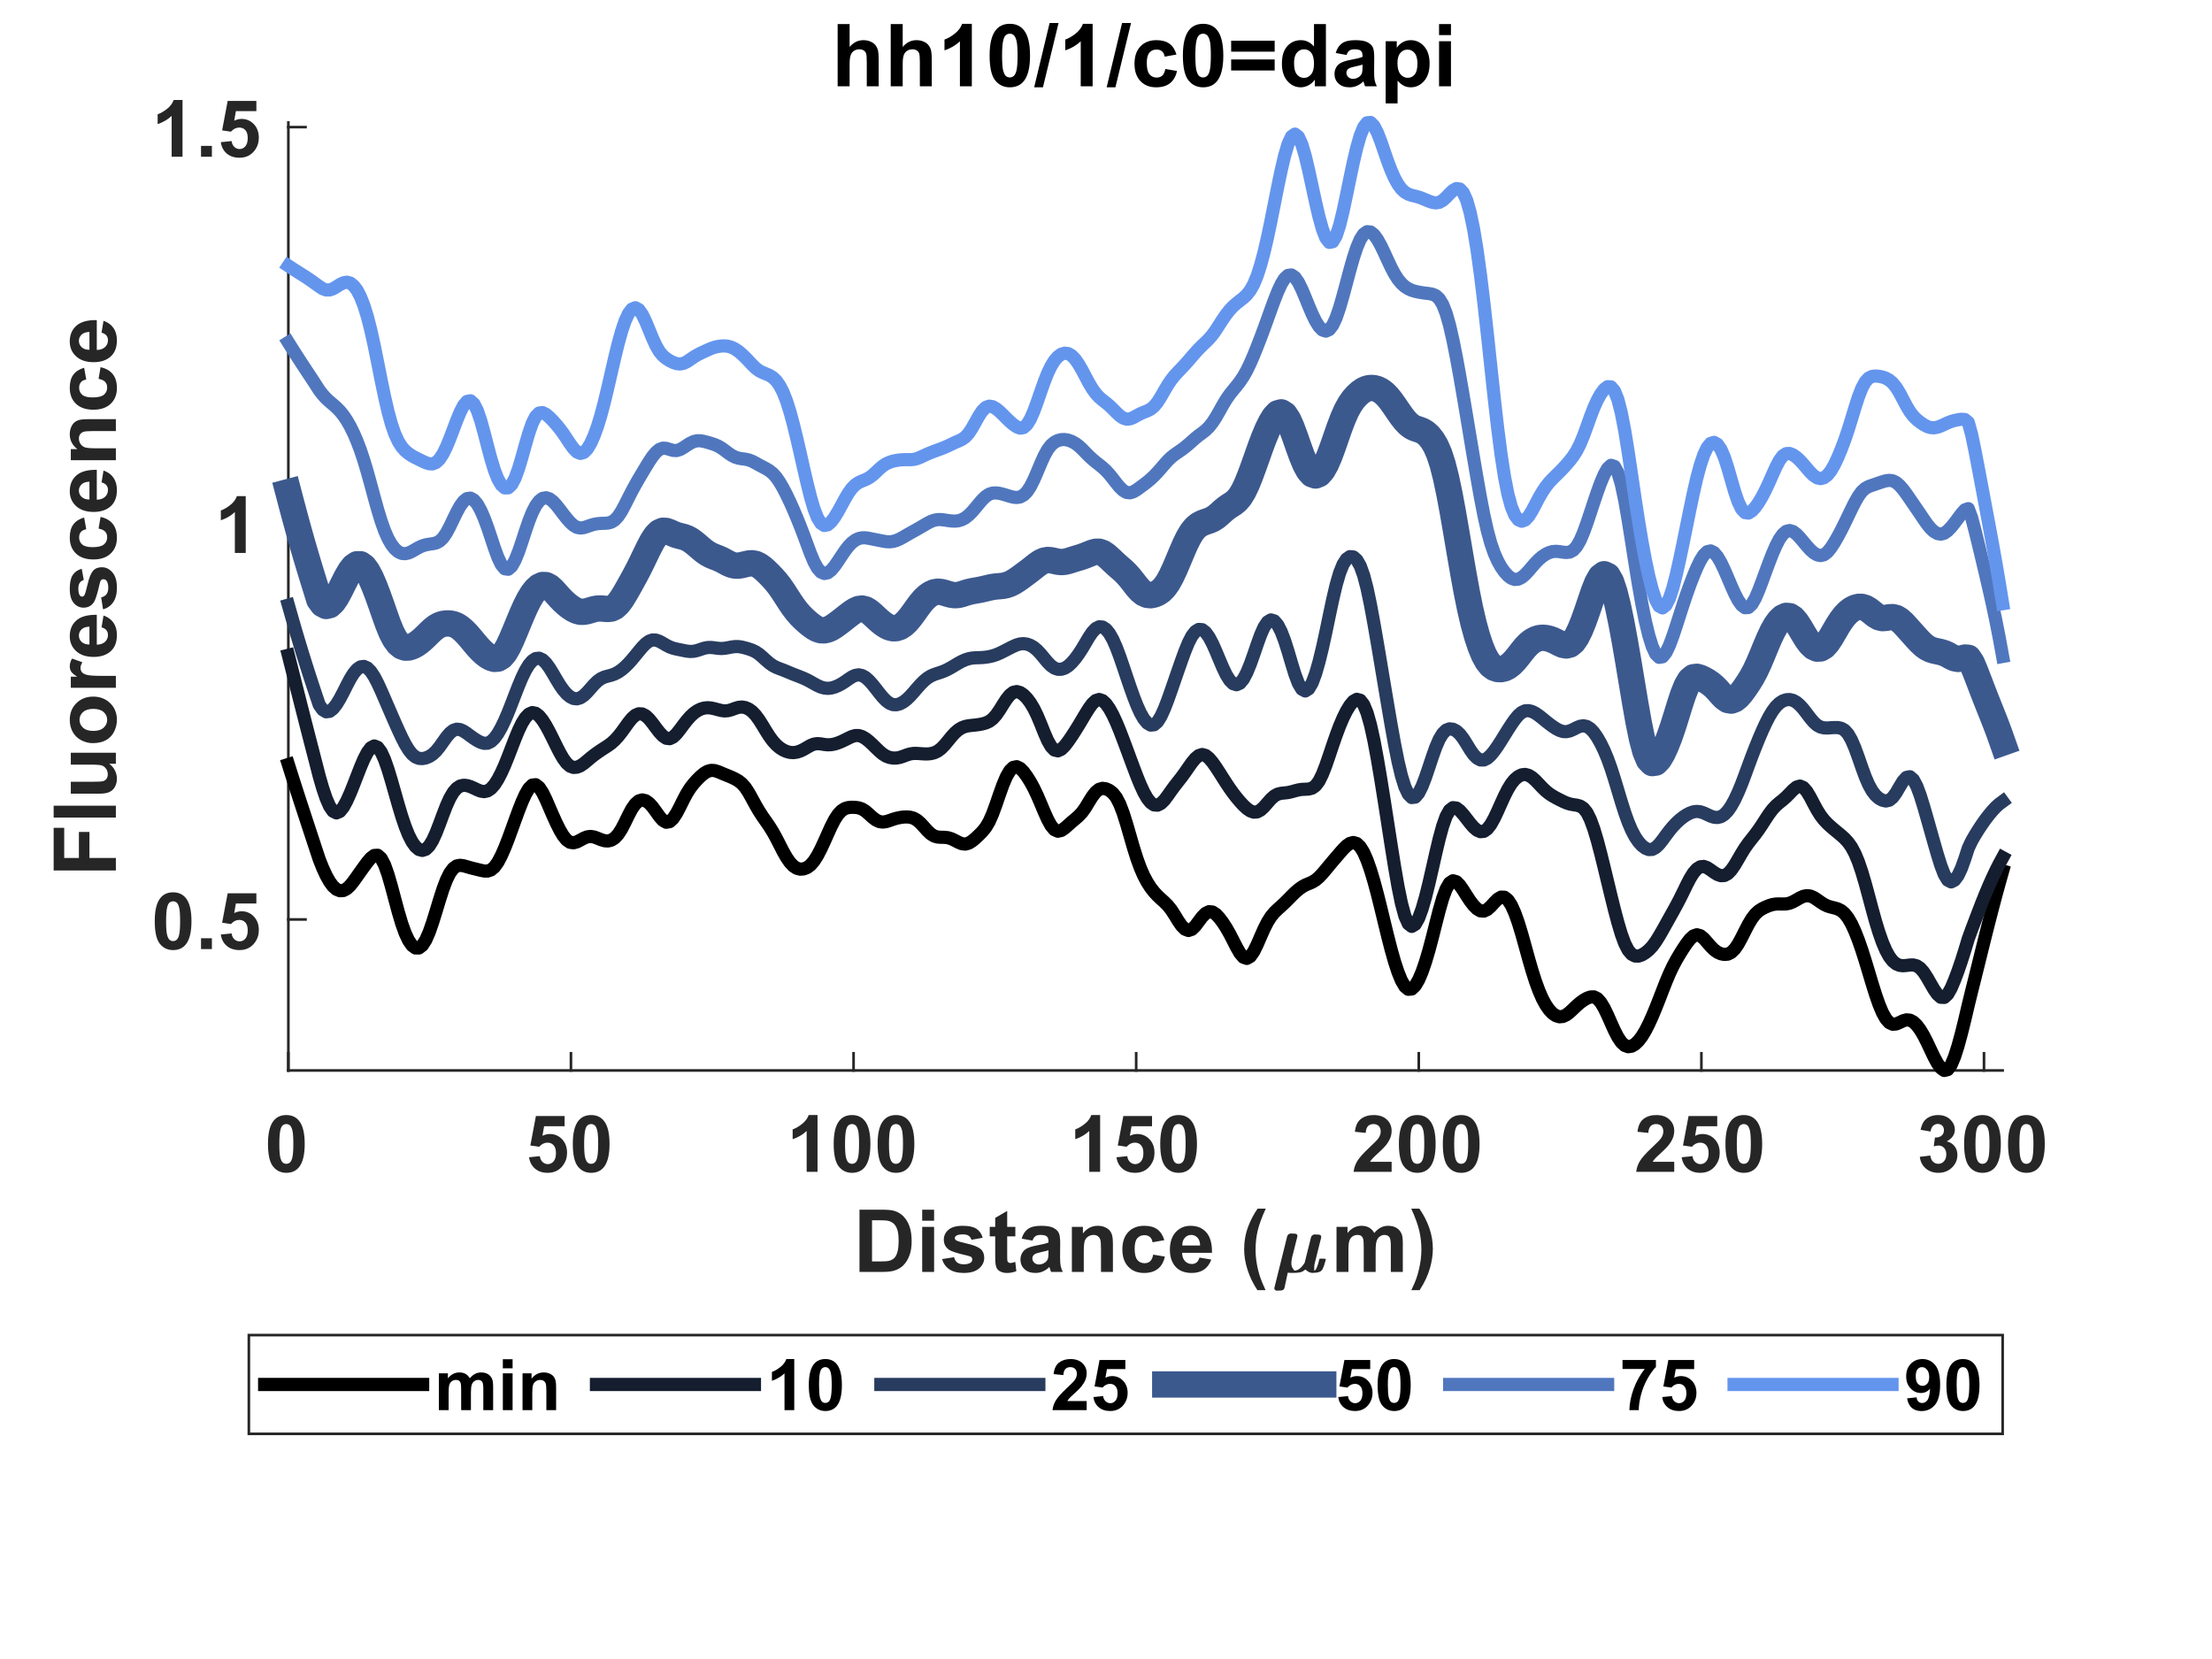 <?xml version="1.0"?>
<!DOCTYPE svg PUBLIC '-//W3C//DTD SVG 1.0//EN'
          'http://www.w3.org/TR/2001/REC-SVG-20010904/DTD/svg10.dtd'>
<svg xmlns:xlink="http://www.w3.org/1999/xlink" style="fill-opacity:1; color-rendering:auto; color-interpolation:auto; text-rendering:auto; stroke:black; stroke-linecap:square; stroke-miterlimit:10; shape-rendering:auto; stroke-opacity:1; fill:black; stroke-dasharray:none; font-weight:normal; stroke-width:1; font-family:'Dialog'; font-style:normal; stroke-linejoin:miter; font-size:12px; stroke-dashoffset:0; image-rendering:auto;" width="560" height="420" xmlns="http://www.w3.org/2000/svg"
><rect width="100%" height="100%" fill="#333333" stroke="none"/><!--Generated by the Batik Graphics2D SVG Generator--><defs id="genericDefs"
  /><g
  ><defs id="defs1"
    ><clipPath clipPathUnits="userSpaceOnUse" id="clipPath1"
      ><path d="M0 0 L560 0 L560 420 L0 420 L0 0 Z"
      /></clipPath
    ></defs
    ><g style="fill:white; stroke:white;"
    ><rect x="0" y="0" width="560" style="clip-path:url(#clipPath1); stroke:none;" height="420"
    /></g
    ><g style="fill:white; text-rendering:optimizeSpeed; color-rendering:optimizeSpeed; image-rendering:optimizeSpeed; shape-rendering:crispEdges; stroke:white; color-interpolation:sRGB;"
    ><rect x="0" width="560" height="420" y="0" style="stroke:none;"
      /><path style="stroke:none;" d="M73 271 L507 271 L507 31 L73 31 Z"
    /></g
    ><g style="fill:rgb(38,38,38); text-rendering:geometricPrecision; image-rendering:optimizeQuality; color-rendering:optimizeQuality; stroke-linejoin:round; stroke:rgb(38,38,38); color-interpolation:linearRGB; stroke-width:0.667;"
    ><line y2="271" style="fill:none;" x1="73" x2="507" y1="271"
      /><line y2="266.66" style="fill:none;" x1="73" x2="73" y1="271"
      /><line y2="266.66" style="fill:none;" x1="144.546" x2="144.546" y1="271"
      /><line y2="266.66" style="fill:none;" x1="216.093" x2="216.093" y1="271"
      /><line y2="266.66" style="fill:none;" x1="287.639" x2="287.639" y1="271"
      /><line y2="266.66" style="fill:none;" x1="359.185" x2="359.185" y1="271"
      /><line y2="266.66" style="fill:none;" x1="430.732" x2="430.732" y1="271"
      /><line y2="266.66" style="fill:none;" x1="502.278" x2="502.278" y1="271"
    /></g
    ><g transform="translate(73,277.667)" style="font-size:20px; fill:rgb(38,38,38); text-rendering:geometricPrecision; image-rendering:optimizeQuality; color-rendering:optimizeQuality; font-family:'Arial'; stroke:rgb(38,38,38); color-interpolation:linearRGB; font-weight:bold;"
    ><path style="stroke:none;" d="M-0.516 4.625 Q1.562 4.625 2.734 6.109 Q4.141 7.859 4.141 11.938 Q4.141 16 2.734 17.781 Q1.562 19.25 -0.516 19.25 Q-2.594 19.25 -3.875 17.641 Q-5.156 16.031 -5.156 11.906 Q-5.156 7.859 -3.75 6.094 Q-2.594 4.625 -0.516 4.625 ZM-0.516 6.906 Q-1.016 6.906 -1.406 7.219 Q-1.797 7.531 -2 8.359 Q-2.281 9.422 -2.281 11.938 Q-2.281 14.453 -2.031 15.398 Q-1.781 16.344 -1.398 16.656 Q-1.016 16.969 -0.516 16.969 Q-0.016 16.969 0.375 16.648 Q0.766 16.328 0.984 15.516 Q1.266 14.453 1.266 11.938 Q1.266 9.422 1.016 8.477 Q0.766 7.531 0.375 7.219 Q-0.016 6.906 -0.516 6.906 Z"
    /></g
    ><g transform="translate(144.546,277.667)" style="font-size:20px; fill:rgb(38,38,38); text-rendering:geometricPrecision; image-rendering:optimizeQuality; color-rendering:optimizeQuality; font-family:'Arial'; stroke:rgb(38,38,38); color-interpolation:linearRGB; font-weight:bold;"
    ><path style="stroke:none;" d="M-10.609 15.312 L-7.875 15.031 Q-7.766 15.969 -7.188 16.508 Q-6.609 17.047 -5.859 17.047 Q-5 17.047 -4.398 16.352 Q-3.797 15.656 -3.797 14.25 Q-3.797 12.922 -4.391 12.266 Q-4.984 11.609 -5.938 11.609 Q-7.109 11.609 -8.047 12.656 L-10.281 12.328 L-8.875 4.875 L-1.609 4.875 L-1.609 7.453 L-6.797 7.453 L-7.219 9.875 Q-6.297 9.422 -5.344 9.422 Q-3.516 9.422 -2.25 10.75 Q-0.984 12.078 -0.984 14.188 Q-0.984 15.969 -2 17.344 Q-3.406 19.25 -5.891 19.25 Q-7.859 19.25 -9.109 18.18 Q-10.359 17.109 -10.609 15.312 ZM5.107 4.625 Q7.186 4.625 8.357 6.109 Q9.764 7.859 9.764 11.938 Q9.764 16 8.357 17.781 Q7.186 19.25 5.107 19.25 Q3.029 19.25 1.748 17.641 Q0.467 16.031 0.467 11.906 Q0.467 7.859 1.873 6.094 Q3.029 4.625 5.107 4.625 ZM5.107 6.906 Q4.607 6.906 4.217 7.219 Q3.826 7.531 3.623 8.359 Q3.342 9.422 3.342 11.938 Q3.342 14.453 3.592 15.398 Q3.842 16.344 4.225 16.656 Q4.607 16.969 5.107 16.969 Q5.607 16.969 5.998 16.648 Q6.389 16.328 6.607 15.516 Q6.889 14.453 6.889 11.938 Q6.889 9.422 6.639 8.477 Q6.389 7.531 5.998 7.219 Q5.607 6.906 5.107 6.906 Z"
    /></g
    ><g transform="translate(216.093,277.667)" style="font-size:20px; fill:rgb(38,38,38); text-rendering:geometricPrecision; image-rendering:optimizeQuality; color-rendering:optimizeQuality; font-family:'Arial'; stroke:rgb(38,38,38); color-interpolation:linearRGB; font-weight:bold;"
    ><path style="stroke:none;" d="M-9.125 19 L-11.875 19 L-11.875 8.656 Q-13.375 10.062 -15.422 10.734 L-15.422 8.25 Q-14.344 7.891 -13.086 6.914 Q-11.828 5.938 -11.359 4.625 L-9.125 4.625 L-9.125 19 ZM-0.393 4.625 Q1.685 4.625 2.857 6.109 Q4.264 7.859 4.264 11.938 Q4.264 16 2.857 17.781 Q1.685 19.25 -0.393 19.25 Q-2.471 19.25 -3.752 17.641 Q-5.033 16.031 -5.033 11.906 Q-5.033 7.859 -3.627 6.094 Q-2.471 4.625 -0.393 4.625 ZM-0.393 6.906 Q-0.893 6.906 -1.283 7.219 Q-1.674 7.531 -1.877 8.359 Q-2.158 9.422 -2.158 11.938 Q-2.158 14.453 -1.908 15.398 Q-1.658 16.344 -1.275 16.656 Q-0.893 16.969 -0.393 16.969 Q0.107 16.969 0.498 16.648 Q0.889 16.328 1.107 15.516 Q1.389 14.453 1.389 11.938 Q1.389 9.422 1.139 8.477 Q0.889 7.531 0.498 7.219 Q0.107 6.906 -0.393 6.906 ZM10.73 4.625 Q12.809 4.625 13.98 6.109 Q15.387 7.859 15.387 11.938 Q15.387 16 13.98 17.781 Q12.809 19.25 10.73 19.25 Q8.652 19.25 7.371 17.641 Q6.09 16.031 6.09 11.906 Q6.09 7.859 7.496 6.094 Q8.652 4.625 10.73 4.625 ZM10.73 6.906 Q10.23 6.906 9.84 7.219 Q9.449 7.531 9.246 8.359 Q8.965 9.422 8.965 11.938 Q8.965 14.453 9.215 15.398 Q9.465 16.344 9.848 16.656 Q10.23 16.969 10.73 16.969 Q11.23 16.969 11.621 16.648 Q12.012 16.328 12.23 15.516 Q12.512 14.453 12.512 11.938 Q12.512 9.422 12.262 8.477 Q12.012 7.531 11.621 7.219 Q11.23 6.906 10.73 6.906 Z"
    /></g
    ><g transform="translate(287.639,277.667)" style="font-size:20px; fill:rgb(38,38,38); text-rendering:geometricPrecision; image-rendering:optimizeQuality; color-rendering:optimizeQuality; font-family:'Arial'; stroke:rgb(38,38,38); color-interpolation:linearRGB; font-weight:bold;"
    ><path style="stroke:none;" d="M-9.125 19 L-11.875 19 L-11.875 8.656 Q-13.375 10.062 -15.422 10.734 L-15.422 8.25 Q-14.344 7.891 -13.086 6.914 Q-11.828 5.938 -11.359 4.625 L-9.125 4.625 L-9.125 19 ZM-4.986 15.312 L-2.252 15.031 Q-2.143 15.969 -1.565 16.508 Q-0.986 17.047 -0.236 17.047 Q0.623 17.047 1.225 16.352 Q1.826 15.656 1.826 14.25 Q1.826 12.922 1.232 12.266 Q0.639 11.609 -0.315 11.609 Q-1.486 11.609 -2.424 12.656 L-4.658 12.328 L-3.252 4.875 L4.014 4.875 L4.014 7.453 L-1.174 7.453 L-1.596 9.875 Q-0.674 9.422 0.279 9.422 Q2.107 9.422 3.373 10.75 Q4.639 12.078 4.639 14.188 Q4.639 15.969 3.623 17.344 Q2.217 19.25 -0.268 19.25 Q-2.236 19.25 -3.486 18.18 Q-4.736 17.109 -4.986 15.312 ZM10.73 4.625 Q12.809 4.625 13.98 6.109 Q15.387 7.859 15.387 11.938 Q15.387 16 13.98 17.781 Q12.809 19.25 10.73 19.25 Q8.652 19.25 7.371 17.641 Q6.09 16.031 6.09 11.906 Q6.09 7.859 7.496 6.094 Q8.652 4.625 10.73 4.625 ZM10.73 6.906 Q10.23 6.906 9.84 7.219 Q9.449 7.531 9.246 8.359 Q8.965 9.422 8.965 11.938 Q8.965 14.453 9.215 15.398 Q9.465 16.344 9.848 16.656 Q10.23 16.969 10.73 16.969 Q11.23 16.969 11.621 16.648 Q12.012 16.328 12.23 15.516 Q12.512 14.453 12.512 11.938 Q12.512 9.422 12.262 8.477 Q12.012 7.531 11.621 7.219 Q11.23 6.906 10.73 6.906 Z"
    /></g
    ><g transform="translate(359.185,277.667)" style="font-size:20px; fill:rgb(38,38,38); text-rendering:geometricPrecision; image-rendering:optimizeQuality; color-rendering:optimizeQuality; font-family:'Arial'; stroke:rgb(38,38,38); color-interpolation:linearRGB; font-weight:bold;"
    ><path style="stroke:none;" d="M-6.875 16.453 L-6.875 19 L-16.5 19 Q-16.344 17.547 -15.562 16.258 Q-14.781 14.969 -12.484 12.828 Q-10.625 11.094 -10.203 10.484 Q-9.641 9.641 -9.641 8.797 Q-9.641 7.891 -10.133 7.398 Q-10.625 6.906 -11.484 6.906 Q-12.344 6.906 -12.852 7.422 Q-13.359 7.938 -13.438 9.141 L-16.172 8.859 Q-15.938 6.594 -14.648 5.609 Q-13.359 4.625 -11.422 4.625 Q-9.297 4.625 -8.086 5.766 Q-6.875 6.906 -6.875 8.609 Q-6.875 9.578 -7.227 10.453 Q-7.578 11.328 -8.328 12.281 Q-8.828 12.922 -10.125 14.109 Q-11.422 15.297 -11.766 15.688 Q-12.109 16.078 -12.328 16.453 L-6.875 16.453 ZM-0.393 4.625 Q1.685 4.625 2.857 6.109 Q4.264 7.859 4.264 11.938 Q4.264 16 2.857 17.781 Q1.685 19.25 -0.393 19.25 Q-2.471 19.25 -3.752 17.641 Q-5.033 16.031 -5.033 11.906 Q-5.033 7.859 -3.627 6.094 Q-2.471 4.625 -0.393 4.625 ZM-0.393 6.906 Q-0.893 6.906 -1.283 7.219 Q-1.674 7.531 -1.877 8.359 Q-2.158 9.422 -2.158 11.938 Q-2.158 14.453 -1.908 15.398 Q-1.658 16.344 -1.275 16.656 Q-0.893 16.969 -0.393 16.969 Q0.107 16.969 0.498 16.648 Q0.889 16.328 1.107 15.516 Q1.389 14.453 1.389 11.938 Q1.389 9.422 1.139 8.477 Q0.889 7.531 0.498 7.219 Q0.107 6.906 -0.393 6.906 ZM10.73 4.625 Q12.809 4.625 13.98 6.109 Q15.387 7.859 15.387 11.938 Q15.387 16 13.98 17.781 Q12.809 19.25 10.73 19.25 Q8.652 19.25 7.371 17.641 Q6.09 16.031 6.09 11.906 Q6.09 7.859 7.496 6.094 Q8.652 4.625 10.73 4.625 ZM10.73 6.906 Q10.23 6.906 9.84 7.219 Q9.449 7.531 9.246 8.359 Q8.965 9.422 8.965 11.938 Q8.965 14.453 9.215 15.398 Q9.465 16.344 9.848 16.656 Q10.23 16.969 10.73 16.969 Q11.23 16.969 11.621 16.648 Q12.012 16.328 12.23 15.516 Q12.512 14.453 12.512 11.938 Q12.512 9.422 12.262 8.477 Q12.012 7.531 11.621 7.219 Q11.23 6.906 10.73 6.906 Z"
    /></g
    ><g transform="translate(430.732,277.667)" style="font-size:20px; fill:rgb(38,38,38); text-rendering:geometricPrecision; image-rendering:optimizeQuality; color-rendering:optimizeQuality; font-family:'Arial'; stroke:rgb(38,38,38); color-interpolation:linearRGB; font-weight:bold;"
    ><path style="stroke:none;" d="M-6.875 16.453 L-6.875 19 L-16.5 19 Q-16.344 17.547 -15.562 16.258 Q-14.781 14.969 -12.484 12.828 Q-10.625 11.094 -10.203 10.484 Q-9.641 9.641 -9.641 8.797 Q-9.641 7.891 -10.133 7.398 Q-10.625 6.906 -11.484 6.906 Q-12.344 6.906 -12.852 7.422 Q-13.359 7.938 -13.438 9.141 L-16.172 8.859 Q-15.938 6.594 -14.648 5.609 Q-13.359 4.625 -11.422 4.625 Q-9.297 4.625 -8.086 5.766 Q-6.875 6.906 -6.875 8.609 Q-6.875 9.578 -7.227 10.453 Q-7.578 11.328 -8.328 12.281 Q-8.828 12.922 -10.125 14.109 Q-11.422 15.297 -11.766 15.688 Q-12.109 16.078 -12.328 16.453 L-6.875 16.453 ZM-4.986 15.312 L-2.252 15.031 Q-2.143 15.969 -1.565 16.508 Q-0.986 17.047 -0.236 17.047 Q0.623 17.047 1.225 16.352 Q1.826 15.656 1.826 14.25 Q1.826 12.922 1.232 12.266 Q0.639 11.609 -0.315 11.609 Q-1.486 11.609 -2.424 12.656 L-4.658 12.328 L-3.252 4.875 L4.014 4.875 L4.014 7.453 L-1.174 7.453 L-1.596 9.875 Q-0.674 9.422 0.279 9.422 Q2.107 9.422 3.373 10.75 Q4.639 12.078 4.639 14.188 Q4.639 15.969 3.623 17.344 Q2.217 19.25 -0.268 19.25 Q-2.236 19.25 -3.486 18.18 Q-4.736 17.109 -4.986 15.312 ZM10.73 4.625 Q12.809 4.625 13.98 6.109 Q15.387 7.859 15.387 11.938 Q15.387 16 13.98 17.781 Q12.809 19.25 10.73 19.25 Q8.652 19.25 7.371 17.641 Q6.09 16.031 6.09 11.906 Q6.09 7.859 7.496 6.094 Q8.652 4.625 10.73 4.625 ZM10.73 6.906 Q10.23 6.906 9.84 7.219 Q9.449 7.531 9.246 8.359 Q8.965 9.422 8.965 11.938 Q8.965 14.453 9.215 15.398 Q9.465 16.344 9.848 16.656 Q10.23 16.969 10.73 16.969 Q11.23 16.969 11.621 16.648 Q12.012 16.328 12.23 15.516 Q12.512 14.453 12.512 11.938 Q12.512 9.422 12.262 8.477 Q12.012 7.531 11.621 7.219 Q11.23 6.906 10.73 6.906 Z"
    /></g
    ><g transform="translate(502.278,277.667)" style="font-size:20px; fill:rgb(38,38,38); text-rendering:geometricPrecision; image-rendering:optimizeQuality; color-rendering:optimizeQuality; font-family:'Arial'; stroke:rgb(38,38,38); color-interpolation:linearRGB; font-weight:bold;"
    ><path style="stroke:none;" d="M-16.25 15.203 L-13.594 14.875 Q-13.469 15.891 -12.906 16.43 Q-12.344 16.969 -11.562 16.969 Q-10.703 16.969 -10.125 16.32 Q-9.547 15.672 -9.547 14.578 Q-9.547 13.547 -10.102 12.945 Q-10.656 12.344 -11.469 12.344 Q-11.984 12.344 -12.719 12.547 L-12.422 10.312 Q-11.312 10.344 -10.727 9.828 Q-10.141 9.312 -10.141 8.469 Q-10.141 7.734 -10.57 7.305 Q-11 6.875 -11.703 6.875 Q-12.406 6.875 -12.906 7.367 Q-13.406 7.859 -13.516 8.797 L-16.047 8.359 Q-15.781 7.062 -15.25 6.289 Q-14.719 5.516 -13.766 5.07 Q-12.812 4.625 -11.625 4.625 Q-9.609 4.625 -8.391 5.906 Q-7.375 6.969 -7.375 8.297 Q-7.375 10.188 -9.438 11.297 Q-8.203 11.562 -7.469 12.484 Q-6.734 13.406 -6.734 14.703 Q-6.734 16.594 -8.109 17.922 Q-9.484 19.25 -11.547 19.25 Q-13.484 19.25 -14.766 18.125 Q-16.047 17 -16.25 15.203 ZM-0.393 4.625 Q1.685 4.625 2.857 6.109 Q4.264 7.859 4.264 11.938 Q4.264 16 2.857 17.781 Q1.685 19.25 -0.393 19.25 Q-2.471 19.25 -3.752 17.641 Q-5.033 16.031 -5.033 11.906 Q-5.033 7.859 -3.627 6.094 Q-2.471 4.625 -0.393 4.625 ZM-0.393 6.906 Q-0.893 6.906 -1.283 7.219 Q-1.674 7.531 -1.877 8.359 Q-2.158 9.422 -2.158 11.938 Q-2.158 14.453 -1.908 15.398 Q-1.658 16.344 -1.275 16.656 Q-0.893 16.969 -0.393 16.969 Q0.107 16.969 0.498 16.648 Q0.889 16.328 1.107 15.516 Q1.389 14.453 1.389 11.938 Q1.389 9.422 1.139 8.477 Q0.889 7.531 0.498 7.219 Q0.107 6.906 -0.393 6.906 ZM10.73 4.625 Q12.809 4.625 13.98 6.109 Q15.387 7.859 15.387 11.938 Q15.387 16 13.98 17.781 Q12.809 19.25 10.73 19.25 Q8.652 19.25 7.371 17.641 Q6.09 16.031 6.09 11.906 Q6.09 7.859 7.496 6.094 Q8.652 4.625 10.73 4.625 ZM10.73 6.906 Q10.23 6.906 9.84 7.219 Q9.449 7.531 9.246 8.359 Q8.965 9.422 8.965 11.938 Q8.965 14.453 9.215 15.398 Q9.465 16.344 9.848 16.656 Q10.23 16.969 10.73 16.969 Q11.23 16.969 11.621 16.648 Q12.012 16.328 12.23 15.516 Q12.512 14.453 12.512 11.938 Q12.512 9.422 12.262 8.477 Q12.012 7.531 11.621 7.219 Q11.23 6.906 10.73 6.906 Z"
    /></g
    ><g transform="translate(216,322)" style="font-size:22px; fill:rgb(38,38,38); text-rendering:geometricPrecision; image-rendering:optimizeQuality; color-rendering:optimizeQuality; font-family:'Arial'; stroke:rgb(38,38,38); color-interpolation:linearRGB; font-weight:bold;"
    ><path style="stroke:none;" d="M1.594 -15.75 L7.406 -15.75 Q9.375 -15.75 10.406 -15.453 Q11.781 -15.047 12.773 -14 Q13.766 -12.953 14.281 -11.445 Q14.797 -9.938 14.797 -7.719 Q14.797 -5.781 14.312 -4.375 Q13.719 -2.656 12.625 -1.594 Q11.797 -0.781 10.391 -0.328 Q9.328 0 7.578 0 L1.594 0 L1.594 -15.75 ZM4.766 -13.078 L4.766 -2.656 L7.141 -2.656 Q8.469 -2.656 9.062 -2.797 Q9.844 -3 10.352 -3.461 Q10.859 -3.922 11.18 -4.977 Q11.5 -6.031 11.5 -7.859 Q11.5 -9.688 11.18 -10.664 Q10.859 -11.641 10.281 -12.188 Q9.703 -12.734 8.812 -12.938 Q8.141 -13.078 6.203 -13.078 L4.766 -13.078 ZM17.466 -12.953 L17.466 -15.75 L20.481 -15.75 L20.481 -12.953 L17.466 -12.953 ZM17.466 0 L17.466 -11.406 L20.481 -11.406 L20.481 0 L17.466 0 ZM22.516 -3.25 L25.547 -3.719 Q25.734 -2.844 26.328 -2.383 Q26.922 -1.922 27.984 -1.922 Q29.156 -1.922 29.75 -2.359 Q30.141 -2.656 30.141 -3.156 Q30.141 -3.5 29.922 -3.734 Q29.703 -3.938 28.922 -4.125 Q25.266 -4.938 24.281 -5.594 Q22.938 -6.516 22.938 -8.172 Q22.938 -9.641 24.109 -10.656 Q25.281 -11.672 27.734 -11.672 Q30.078 -11.672 31.219 -10.906 Q32.359 -10.141 32.781 -8.641 L29.938 -8.125 Q29.75 -8.781 29.242 -9.141 Q28.734 -9.5 27.797 -9.5 Q26.594 -9.5 26.078 -9.156 Q25.734 -8.922 25.734 -8.547 Q25.734 -8.234 26.047 -8 Q26.453 -7.703 28.859 -7.156 Q31.266 -6.609 32.234 -5.812 Q33.172 -5 33.172 -3.562 Q33.172 -2 31.859 -0.867 Q30.547 0.266 27.984 0.266 Q25.656 0.266 24.297 -0.688 Q22.938 -1.641 22.516 -3.25 ZM41.048 -11.406 L41.048 -9 L38.985 -9 L38.985 -4.406 Q38.985 -3.016 39.04 -2.781 Q39.095 -2.547 39.306 -2.398 Q39.517 -2.25 39.829 -2.25 Q40.235 -2.25 41.032 -2.531 L41.298 -0.188 Q40.235 0.266 38.907 0.266 Q38.095 0.266 37.438 -0.016 Q36.782 -0.297 36.477 -0.727 Q36.173 -1.156 36.048 -1.906 Q35.954 -2.422 35.954 -4.031 L35.954 -9 L34.563 -9 L34.563 -11.406 L35.954 -11.406 L35.954 -13.672 L38.985 -15.438 L38.985 -11.406 L41.048 -11.406 ZM45.39 -7.922 L42.655 -8.422 Q43.124 -10.078 44.249 -10.875 Q45.374 -11.672 47.593 -11.672 Q49.624 -11.672 50.608 -11.188 Q51.593 -10.703 51.999 -9.969 Q52.405 -9.234 52.405 -7.266 L52.374 -3.75 Q52.374 -2.25 52.515 -1.531 Q52.655 -0.812 53.062 0 L50.077 0 Q49.952 -0.297 49.78 -0.891 Q49.702 -1.156 49.671 -1.25 Q48.905 -0.5 48.023 -0.117 Q47.14 0.266 46.14 0.266 Q44.374 0.266 43.358 -0.695 Q42.343 -1.656 42.343 -3.109 Q42.343 -4.078 42.804 -4.836 Q43.265 -5.594 44.101 -6 Q44.937 -6.406 46.499 -6.703 Q48.624 -7.094 49.437 -7.438 L49.437 -7.75 Q49.437 -8.609 49.007 -8.984 Q48.577 -9.359 47.39 -9.359 Q46.577 -9.359 46.124 -9.039 Q45.671 -8.719 45.39 -7.922 ZM49.437 -5.484 Q48.858 -5.281 47.601 -5.016 Q46.343 -4.75 45.952 -4.484 Q45.358 -4.078 45.358 -3.422 Q45.358 -2.797 45.835 -2.336 Q46.312 -1.875 47.046 -1.875 Q47.858 -1.875 48.593 -2.406 Q49.14 -2.812 49.312 -3.406 Q49.437 -3.797 49.437 -4.875 L49.437 -5.484 ZM65.75 0 L62.734 0 L62.734 -5.828 Q62.734 -7.672 62.539 -8.211 Q62.344 -8.75 61.914 -9.055 Q61.484 -9.359 60.859 -9.359 Q60.078 -9.359 59.453 -8.93 Q58.828 -8.5 58.602 -7.789 Q58.375 -7.078 58.375 -5.172 L58.375 0 L55.359 0 L55.359 -11.406 L58.156 -11.406 L58.156 -9.734 Q59.656 -11.672 61.922 -11.672 Q62.922 -11.672 63.75 -11.312 Q64.578 -10.953 65 -10.391 Q65.422 -9.828 65.586 -9.117 Q65.75 -8.406 65.75 -7.094 L65.75 0 ZM78.767 -8.031 L75.782 -7.5 Q75.642 -8.391 75.11 -8.844 Q74.579 -9.297 73.72 -9.297 Q72.595 -9.297 71.923 -8.516 Q71.251 -7.734 71.251 -5.906 Q71.251 -3.875 71.931 -3.039 Q72.61 -2.203 73.767 -2.203 Q74.626 -2.203 75.173 -2.695 Q75.72 -3.188 75.954 -4.375 L78.907 -3.875 Q78.454 -1.828 77.142 -0.781 Q75.829 0.266 73.626 0.266 Q71.126 0.266 69.634 -1.32 Q68.142 -2.906 68.142 -5.688 Q68.142 -8.516 69.642 -10.094 Q71.142 -11.672 73.689 -11.672 Q75.767 -11.672 76.993 -10.773 Q78.22 -9.875 78.767 -8.031 ZM87.658 -3.625 L90.658 -3.125 Q90.08 -1.469 88.83 -0.602 Q87.58 0.266 85.705 0.266 Q82.721 0.266 81.299 -1.688 Q80.174 -3.25 80.174 -5.625 Q80.174 -8.453 81.65 -10.062 Q83.127 -11.672 85.408 -11.672 Q87.939 -11.672 89.416 -9.984 Q90.893 -8.297 90.83 -4.828 L83.268 -4.828 Q83.299 -3.484 83.994 -2.742 Q84.689 -2 85.736 -2 Q86.439 -2 86.924 -2.383 Q87.408 -2.766 87.658 -3.625 ZM87.83 -6.688 Q87.799 -8 87.15 -8.68 Q86.502 -9.359 85.58 -9.359 Q84.596 -9.359 83.955 -8.641 Q83.299 -7.922 83.314 -6.688 L87.83 -6.688 ZM104.397 4.625 L102.334 4.625 Q100.693 2.156 99.834 -0.523 Q98.975 -3.203 98.975 -5.703 Q98.975 -8.812 100.037 -11.578 Q100.959 -13.984 102.381 -16.016 L104.443 -16.016 Q102.959 -12.766 102.412 -10.484 Q101.865 -8.203 101.865 -5.641 Q101.865 -3.875 102.186 -2.031 Q102.506 -0.188 103.084 1.484 Q103.459 2.578 104.397 4.625 Z"
    /></g
    ><g transform="translate(322,322)" style="font-size:22px; fill:rgb(38,38,38); text-rendering:geometricPrecision; image-rendering:optimizeQuality; color-rendering:optimizeQuality; font-family:'mwb_cmmi10'; stroke:rgb(38,38,38); color-interpolation:linearRGB; font-weight:bold;"
    ><path style="stroke:none;" d="M0.609 4.141 Q0.609 4 0.641 3.969 L3.875 -9.031 Q3.969 -9.328 4.219 -9.523 Q4.469 -9.719 4.797 -9.719 Q6.078 -9.719 6.266 -9.555 Q6.453 -9.391 6.453 -9.109 Q6.453 -9.047 6.453 -9.008 Q6.453 -8.969 6.438 -8.922 L5.141 -3.781 Q4.922 -2.875 4.922 -2.203 Q4.922 -1.391 5.305 -0.859 Q5.688 -0.328 5.688 -0.328 Q7.078 -0.328 8.297 -2.328 Q8.297 -2.359 8.305 -2.367 Q8.312 -2.375 8.312 -2.391 L9.906 -8.781 Q9.984 -9.062 10.25 -9.273 Q10.516 -9.484 10.828 -9.484 Q12.094 -9.484 12.289 -9.312 Q12.484 -9.141 12.484 -8.859 Q12.484 -8.734 12.469 -8.688 L10.891 -2.359 Q10.719 -1.734 10.719 -1.281 Q10.719 -0.328 10.719 -0.328 Q11.047 -0.328 11.398 -1.18 Q11.75 -2.031 12.016 -3.234 Q12.047 -3.359 12.188 -3.359 L12.453 -3.359 Q13.531 -3.359 13.594 -3.289 Q13.656 -3.219 13.656 -3.141 Q13.266 -1.609 12.812 -0.68 Q12.359 0.25 10.328 0.25 Q9.594 0.25 9.031 -0.172 Q8.469 -0.594 8.469 -0.594 Q8.469 -0.594 7.875 -0.172 Q7.281 0.25 5.453 0.25 Q4.078 0.25 4.016 0.188 L3.188 4.047 Q3.109 4.359 2.852 4.555 Q2.594 4.75 1.281 4.75 Q1.016 4.75 0.812 4.586 Q0.609 4.422 0.609 4.141 Z"
    /></g
    ><g transform="translate(337,322)" style="font-size:22px; fill:rgb(38,38,38); text-rendering:geometricPrecision; image-rendering:optimizeQuality; color-rendering:optimizeQuality; font-family:'Arial'; stroke:rgb(38,38,38); color-interpolation:linearRGB; font-weight:bold;"
    ><path style="stroke:none;" d="M1.359 -11.406 L4.141 -11.406 L4.141 -9.844 Q5.625 -11.672 7.688 -11.672 Q8.781 -11.672 9.594 -11.219 Q10.406 -10.766 10.922 -9.844 Q11.672 -10.766 12.539 -11.219 Q13.406 -11.672 14.391 -11.672 Q15.656 -11.672 16.523 -11.156 Q17.391 -10.641 17.828 -9.656 Q18.141 -8.922 18.141 -7.297 L18.141 0 L15.109 0 L15.109 -6.516 Q15.109 -8.219 14.797 -8.719 Q14.391 -9.359 13.516 -9.359 Q12.875 -9.359 12.32 -8.969 Q11.766 -8.578 11.516 -7.836 Q11.266 -7.094 11.266 -5.484 L11.266 0 L8.25 0 L8.25 -6.25 Q8.25 -7.922 8.086 -8.406 Q7.922 -8.891 7.586 -9.125 Q7.25 -9.359 6.672 -9.359 Q5.969 -9.359 5.414 -8.984 Q4.859 -8.609 4.617 -7.898 Q4.375 -7.188 4.375 -5.547 L4.375 0 L1.359 0 L1.359 -11.406 ZM20.296 4.625 Q21.202 2.719 21.561 1.695 Q21.921 0.672 22.233 -0.656 Q22.546 -1.984 22.694 -3.188 Q22.843 -4.391 22.843 -5.641 Q22.843 -8.203 22.296 -10.484 Q21.749 -12.766 20.28 -16.016 L22.327 -16.016 Q23.952 -13.703 24.851 -11.117 Q25.749 -8.531 25.749 -5.859 Q25.749 -3.625 25.046 -1.047 Q24.233 1.828 22.39 4.625 L20.296 4.625 Z"
    /></g
    ><g style="fill:rgb(38,38,38); text-rendering:geometricPrecision; image-rendering:optimizeQuality; color-rendering:optimizeQuality; stroke-linejoin:round; stroke:rgb(38,38,38); color-interpolation:linearRGB; stroke-width:0.667;"
    ><line y2="31" style="fill:none;" x1="73" x2="73" y1="271"
      /><line y2="232.778" style="fill:none;" x1="73" x2="77.34" y1="232.778"
      /><line y2="132.48" style="fill:none;" x1="73" x2="77.34" y1="132.48"
      /><line y2="32.183" style="fill:none;" x1="73" x2="77.34" y1="32.183"
    /></g
    ><g transform="translate(66.333,232.778)" style="font-size:20px; fill:rgb(38,38,38); text-rendering:geometricPrecision; image-rendering:optimizeQuality; color-rendering:optimizeQuality; font-family:'Arial'; stroke:rgb(38,38,38); color-interpolation:linearRGB; font-weight:bold;"
    ><path style="stroke:none;" d="M-22.516 -6.875 Q-20.438 -6.875 -19.266 -5.391 Q-17.859 -3.641 -17.859 0.438 Q-17.859 4.5 -19.266 6.281 Q-20.438 7.75 -22.516 7.75 Q-24.594 7.75 -25.875 6.141 Q-27.156 4.531 -27.156 0.406 Q-27.156 -3.641 -25.75 -5.406 Q-24.594 -6.875 -22.516 -6.875 ZM-22.516 -4.594 Q-23.016 -4.594 -23.406 -4.281 Q-23.797 -3.969 -24 -3.141 Q-24.281 -2.078 -24.281 0.438 Q-24.281 2.953 -24.031 3.898 Q-23.781 4.844 -23.398 5.156 Q-23.016 5.469 -22.516 5.469 Q-22.016 5.469 -21.625 5.148 Q-21.234 4.828 -21.016 4.016 Q-20.734 2.953 -20.734 0.438 Q-20.734 -2.078 -20.984 -3.023 Q-21.234 -3.969 -21.625 -4.281 Q-22.016 -4.594 -22.516 -4.594 ZM-15.44 7.5 L-15.44 4.75 L-12.69 4.75 L-12.69 7.5 L-15.44 7.5 ZM-10.43 3.812 L-7.695 3.531 Q-7.586 4.469 -7.008 5.008 Q-6.43 5.547 -5.68 5.547 Q-4.82 5.547 -4.219 4.852 Q-3.617 4.156 -3.617 2.75 Q-3.617 1.422 -4.211 0.766 Q-4.805 0.109 -5.758 0.109 Q-6.93 0.109 -7.867 1.156 L-10.102 0.828 L-8.695 -6.625 L-1.43 -6.625 L-1.43 -4.047 L-6.617 -4.047 L-7.039 -1.625 Q-6.117 -2.078 -5.164 -2.078 Q-3.336 -2.078 -2.07 -0.75 Q-0.805 0.578 -0.805 2.688 Q-0.805 4.469 -1.82 5.844 Q-3.227 7.75 -5.711 7.75 Q-7.68 7.75 -8.93 6.68 Q-10.18 5.609 -10.43 3.812 Z"
    /></g
    ><g transform="translate(66.333,132.48)" style="font-size:20px; fill:rgb(38,38,38); text-rendering:geometricPrecision; image-rendering:optimizeQuality; color-rendering:optimizeQuality; font-family:'Arial'; stroke:rgb(38,38,38); color-interpolation:linearRGB; font-weight:bold;"
    ><path style="stroke:none;" d="M-4.125 7.5 L-6.875 7.5 L-6.875 -2.844 Q-8.375 -1.438 -10.422 -0.766 L-10.422 -3.25 Q-9.344 -3.609 -8.086 -4.586 Q-6.828 -5.562 -6.359 -6.875 L-4.125 -6.875 L-4.125 7.5 Z"
    /></g
    ><g transform="translate(66.333,32.183)" style="font-size:20px; fill:rgb(38,38,38); text-rendering:geometricPrecision; image-rendering:optimizeQuality; color-rendering:optimizeQuality; font-family:'Arial'; stroke:rgb(38,38,38); color-interpolation:linearRGB; font-weight:bold;"
    ><path style="stroke:none;" d="M-20.125 7.5 L-22.875 7.5 L-22.875 -2.844 Q-24.375 -1.438 -26.422 -0.766 L-26.422 -3.25 Q-25.344 -3.609 -24.086 -4.586 Q-22.828 -5.562 -22.359 -6.875 L-20.125 -6.875 L-20.125 7.5 ZM-15.44 7.5 L-15.44 4.75 L-12.69 4.75 L-12.69 7.5 L-15.44 7.5 ZM-10.43 3.812 L-7.695 3.531 Q-7.586 4.469 -7.008 5.008 Q-6.43 5.547 -5.68 5.547 Q-4.82 5.547 -4.219 4.852 Q-3.617 4.156 -3.617 2.75 Q-3.617 1.422 -4.211 0.766 Q-4.805 0.109 -5.758 0.109 Q-6.93 0.109 -7.867 1.156 L-10.102 0.828 L-8.695 -6.625 L-1.43 -6.625 L-1.43 -4.047 L-6.617 -4.047 L-7.039 -1.625 Q-6.117 -2.078 -5.164 -2.078 Q-3.336 -2.078 -2.07 -0.75 Q-0.805 0.578 -0.805 2.688 Q-0.805 4.469 -1.82 5.844 Q-3.227 7.75 -5.711 7.75 Q-7.68 7.75 -8.93 6.68 Q-10.18 5.609 -10.43 3.812 Z"
    /></g
    ><g transform="translate(34.333,151) rotate(-90)" style="font-size:22px; fill:rgb(38,38,38); text-rendering:geometricPrecision; image-rendering:optimizeQuality; color-rendering:optimizeQuality; font-family:'Arial'; stroke:rgb(38,38,38); color-interpolation:linearRGB; font-weight:bold;"
    ><path style="stroke:none;" d="M-69.375 -5 L-69.375 -20.75 L-58.578 -20.75 L-58.578 -18.078 L-66.203 -18.078 L-66.203 -14.359 L-59.625 -14.359 L-59.625 -11.688 L-66.203 -11.688 L-66.203 -5 L-69.375 -5 ZM-55.983 -5 L-55.983 -20.75 L-52.968 -20.75 L-52.968 -5 L-55.983 -5 ZM-42.355 -5 L-42.355 -6.703 Q-42.98 -5.797 -43.996 -5.266 Q-45.012 -4.734 -46.137 -4.734 Q-47.293 -4.734 -48.207 -5.242 Q-49.121 -5.75 -49.527 -6.664 Q-49.934 -7.578 -49.934 -9.188 L-49.934 -16.406 L-46.918 -16.406 L-46.918 -11.172 Q-46.918 -8.766 -46.754 -8.219 Q-46.59 -7.672 -46.145 -7.359 Q-45.699 -7.047 -45.027 -7.047 Q-44.246 -7.047 -43.637 -7.469 Q-43.027 -7.891 -42.801 -8.516 Q-42.574 -9.141 -42.574 -11.594 L-42.574 -16.406 L-39.559 -16.406 L-39.559 -5 L-42.355 -5 ZM-37.136 -10.859 Q-37.136 -12.375 -36.394 -13.781 Q-35.651 -15.188 -34.292 -15.93 Q-32.933 -16.672 -31.261 -16.672 Q-28.667 -16.672 -27.011 -14.984 Q-25.355 -13.297 -25.355 -10.734 Q-25.355 -8.141 -27.026 -6.438 Q-28.698 -4.734 -31.23 -4.734 Q-32.808 -4.734 -34.23 -5.445 Q-35.651 -6.156 -36.394 -7.531 Q-37.136 -8.906 -37.136 -10.859 ZM-34.042 -10.703 Q-34.042 -9 -33.23 -8.102 Q-32.417 -7.203 -31.245 -7.203 Q-30.058 -7.203 -29.261 -8.102 Q-28.464 -9 -28.464 -10.719 Q-28.464 -12.406 -29.261 -13.305 Q-30.058 -14.203 -31.245 -14.203 Q-32.417 -14.203 -33.23 -13.305 Q-34.042 -12.406 -34.042 -10.703 ZM-20.104 -5 L-23.119 -5 L-23.119 -16.406 L-20.322 -16.406 L-20.322 -14.781 Q-19.604 -15.938 -19.025 -16.305 Q-18.447 -16.672 -17.713 -16.672 Q-16.682 -16.672 -15.729 -16.094 L-16.666 -13.469 Q-17.432 -13.953 -18.088 -13.953 Q-18.713 -13.953 -19.158 -13.609 Q-19.604 -13.266 -19.854 -12.352 Q-20.104 -11.438 -20.104 -8.531 L-20.104 -5 ZM-7.823 -8.625 L-4.823 -8.125 Q-5.401 -6.469 -6.651 -5.602 Q-7.901 -4.734 -9.776 -4.734 Q-12.761 -4.734 -14.183 -6.688 Q-15.308 -8.25 -15.308 -10.625 Q-15.308 -13.453 -13.831 -15.062 Q-12.354 -16.672 -10.073 -16.672 Q-7.542 -16.672 -6.065 -14.984 Q-4.589 -13.297 -4.651 -9.828 L-12.214 -9.828 Q-12.183 -8.484 -11.487 -7.742 Q-10.792 -7 -9.745 -7 Q-9.042 -7 -8.558 -7.383 Q-8.073 -7.766 -7.823 -8.625 ZM-7.651 -11.688 Q-7.683 -13 -8.331 -13.68 Q-8.979 -14.359 -9.901 -14.359 Q-10.886 -14.359 -11.526 -13.641 Q-12.183 -12.922 -12.167 -11.688 L-7.651 -11.688 ZM-3.26 -8.25 L-0.229 -8.719 Q-0.041 -7.844 0.553 -7.383 Q1.147 -6.922 2.209 -6.922 Q3.381 -6.922 3.975 -7.359 Q4.365 -7.656 4.365 -8.156 Q4.365 -8.5 4.146 -8.734 Q3.928 -8.938 3.147 -9.125 Q-0.51 -9.938 -1.494 -10.594 Q-2.838 -11.516 -2.838 -13.172 Q-2.838 -14.641 -1.666 -15.656 Q-0.494 -16.672 1.959 -16.672 Q4.303 -16.672 5.443 -15.906 Q6.584 -15.141 7.006 -13.641 L4.162 -13.125 Q3.975 -13.781 3.467 -14.141 Q2.959 -14.5 2.022 -14.5 Q0.818 -14.5 0.303 -14.156 Q-0.041 -13.922 -0.041 -13.547 Q-0.041 -13.234 0.272 -13 Q0.678 -12.703 3.084 -12.156 Q5.49 -11.609 6.459 -10.812 Q7.396 -10 7.396 -8.562 Q7.396 -7 6.084 -5.867 Q4.771 -4.734 2.209 -4.734 Q-0.119 -4.734 -1.478 -5.688 Q-2.838 -6.641 -3.26 -8.25 ZM19.991 -13.031 L17.007 -12.5 Q16.866 -13.391 16.335 -13.844 Q15.804 -14.297 14.944 -14.297 Q13.819 -14.297 13.148 -13.516 Q12.476 -12.734 12.476 -10.906 Q12.476 -8.875 13.155 -8.039 Q13.835 -7.203 14.991 -7.203 Q15.851 -7.203 16.398 -7.695 Q16.944 -8.188 17.179 -9.375 L20.132 -8.875 Q19.679 -6.828 18.366 -5.781 Q17.054 -4.734 14.851 -4.734 Q12.351 -4.734 10.858 -6.32 Q9.366 -7.906 9.366 -10.688 Q9.366 -13.516 10.866 -15.094 Q12.366 -16.672 14.913 -16.672 Q16.991 -16.672 18.218 -15.773 Q19.444 -14.875 19.991 -13.031 ZM28.883 -8.625 L31.883 -8.125 Q31.305 -6.469 30.055 -5.602 Q28.805 -4.734 26.93 -4.734 Q23.945 -4.734 22.523 -6.688 Q21.398 -8.25 21.398 -10.625 Q21.398 -13.453 22.875 -15.062 Q24.352 -16.672 26.633 -16.672 Q29.164 -16.672 30.641 -14.984 Q32.117 -13.297 32.055 -9.828 L24.492 -9.828 Q24.523 -8.484 25.219 -7.742 Q25.914 -7 26.961 -7 Q27.664 -7 28.148 -7.383 Q28.633 -7.766 28.883 -8.625 ZM29.055 -11.688 Q29.023 -13 28.375 -13.68 Q27.727 -14.359 26.805 -14.359 Q25.82 -14.359 25.18 -13.641 Q24.523 -12.922 24.539 -11.688 L29.055 -11.688 ZM44.884 -5 L41.868 -5 L41.868 -10.828 Q41.868 -12.672 41.673 -13.211 Q41.477 -13.75 41.048 -14.055 Q40.618 -14.359 39.993 -14.359 Q39.212 -14.359 38.587 -13.93 Q37.962 -13.5 37.735 -12.789 Q37.509 -12.078 37.509 -10.172 L37.509 -5 L34.493 -5 L34.493 -16.406 L37.29 -16.406 L37.29 -14.734 Q38.79 -16.672 41.056 -16.672 Q42.056 -16.672 42.884 -16.312 Q43.712 -15.953 44.134 -15.391 Q44.556 -14.828 44.72 -14.117 Q44.884 -13.406 44.884 -12.094 L44.884 -5 ZM57.9 -13.031 L54.916 -12.5 Q54.775 -13.391 54.244 -13.844 Q53.713 -14.297 52.853 -14.297 Q51.728 -14.297 51.057 -13.516 Q50.385 -12.734 50.385 -10.906 Q50.385 -8.875 51.065 -8.039 Q51.744 -7.203 52.9 -7.203 Q53.76 -7.203 54.307 -7.695 Q54.853 -8.188 55.088 -9.375 L58.041 -8.875 Q57.588 -6.828 56.275 -5.781 Q54.963 -4.734 52.76 -4.734 Q50.26 -4.734 48.768 -6.32 Q47.275 -7.906 47.275 -10.688 Q47.275 -13.516 48.775 -15.094 Q50.275 -16.672 52.822 -16.672 Q54.9 -16.672 56.127 -15.773 Q57.353 -14.875 57.9 -13.031 ZM66.792 -8.625 L69.792 -8.125 Q69.214 -6.469 67.964 -5.602 Q66.714 -4.734 64.839 -4.734 Q61.855 -4.734 60.433 -6.688 Q59.308 -8.25 59.308 -10.625 Q59.308 -13.453 60.784 -15.062 Q62.261 -16.672 64.542 -16.672 Q67.073 -16.672 68.55 -14.984 Q70.026 -13.297 69.964 -9.828 L62.401 -9.828 Q62.433 -8.484 63.128 -7.742 Q63.823 -7 64.87 -7 Q65.573 -7 66.058 -7.383 Q66.542 -7.766 66.792 -8.625 ZM66.964 -11.688 Q66.933 -13 66.284 -13.68 Q65.636 -14.359 64.714 -14.359 Q63.73 -14.359 63.089 -13.641 Q62.433 -12.922 62.448 -11.688 L66.964 -11.688 Z"
    /></g
    ><g transform="translate(290,26.84)" style="font-size:22px; text-rendering:geometricPrecision; image-rendering:optimizeQuality; color-rendering:optimizeQuality; font-family:'Arial'; color-interpolation:linearRGB; font-weight:bold;"
    ><path style="stroke:none;" d="M-74.906 -20.75 L-74.906 -14.953 Q-73.453 -16.672 -71.422 -16.672 Q-70.375 -16.672 -69.539 -16.281 Q-68.703 -15.891 -68.281 -15.289 Q-67.859 -14.688 -67.703 -13.961 Q-67.547 -13.234 -67.547 -11.688 L-67.547 -5 L-70.562 -5 L-70.562 -11.031 Q-70.562 -12.828 -70.734 -13.305 Q-70.906 -13.781 -71.344 -14.07 Q-71.781 -14.359 -72.438 -14.359 Q-73.188 -14.359 -73.773 -13.992 Q-74.359 -13.625 -74.633 -12.891 Q-74.906 -12.156 -74.906 -10.719 L-74.906 -5 L-77.938 -5 L-77.938 -20.75 L-74.906 -20.75 ZM-61.468 -20.75 L-61.468 -14.953 Q-60.015 -16.672 -57.983 -16.672 Q-56.937 -16.672 -56.101 -16.281 Q-55.265 -15.891 -54.843 -15.289 Q-54.421 -14.688 -54.265 -13.961 Q-54.108 -13.234 -54.108 -11.688 L-54.108 -5 L-57.124 -5 L-57.124 -11.031 Q-57.124 -12.828 -57.296 -13.305 Q-57.468 -13.781 -57.905 -14.07 Q-58.343 -14.359 -58.999 -14.359 Q-59.749 -14.359 -60.335 -13.992 Q-60.921 -13.625 -61.194 -12.891 Q-61.468 -12.156 -61.468 -10.719 L-61.468 -5 L-64.499 -5 L-64.499 -20.75 L-61.468 -20.75 ZM-43.967 -5 L-46.982 -5 L-46.982 -16.375 Q-48.639 -14.828 -50.889 -14.094 L-50.889 -16.828 Q-49.701 -17.219 -48.318 -18.297 Q-46.935 -19.375 -46.42 -20.812 L-43.967 -20.812 L-43.967 -5 ZM-34.356 -20.812 Q-32.06 -20.812 -30.778 -19.188 Q-29.231 -17.25 -29.231 -12.766 Q-29.231 -8.297 -30.778 -6.344 Q-32.06 -4.734 -34.356 -4.734 Q-36.653 -4.734 -38.06 -6.5 Q-39.466 -8.266 -39.466 -12.797 Q-39.466 -17.25 -37.919 -19.203 Q-36.638 -20.812 -34.356 -20.812 ZM-34.356 -18.312 Q-34.903 -18.312 -35.333 -17.961 Q-35.763 -17.609 -35.997 -16.703 Q-36.31 -15.531 -36.31 -12.766 Q-36.31 -10 -36.028 -8.961 Q-35.747 -7.922 -35.325 -7.578 Q-34.903 -7.234 -34.356 -7.234 Q-33.81 -7.234 -33.38 -7.586 Q-32.95 -7.938 -32.7 -8.828 Q-32.388 -10 -32.388 -12.766 Q-32.388 -15.531 -32.669 -16.57 Q-32.95 -17.609 -33.38 -17.961 Q-33.81 -18.312 -34.356 -18.312 ZM-28.184 -4.734 L-24.277 -21.016 L-22.012 -21.016 L-25.965 -4.734 L-28.184 -4.734 ZM-13.384 -5 L-16.399 -5 L-16.399 -16.375 Q-18.056 -14.828 -20.306 -14.094 L-20.306 -16.828 Q-19.118 -17.219 -17.735 -18.297 Q-16.352 -19.375 -15.837 -20.812 L-13.384 -20.812 L-13.384 -5 ZM-9.836 -4.734 L-5.93 -21.016 L-3.664 -21.016 L-7.617 -4.734 L-9.836 -4.734 ZM7.839 -13.031 L4.854 -12.5 Q4.714 -13.391 4.183 -13.844 Q3.651 -14.297 2.792 -14.297 Q1.667 -14.297 0.995 -13.516 Q0.323 -12.734 0.323 -10.906 Q0.323 -8.875 1.003 -8.039 Q1.683 -7.203 2.839 -7.203 Q3.698 -7.203 4.245 -7.695 Q4.792 -8.188 5.026 -9.375 L7.979 -8.875 Q7.526 -6.828 6.214 -5.781 Q4.901 -4.734 2.698 -4.734 Q0.198 -4.734 -1.294 -6.32 Q-2.786 -7.906 -2.786 -10.688 Q-2.786 -13.516 -1.286 -15.094 Q0.214 -16.672 2.761 -16.672 Q4.839 -16.672 6.065 -15.773 Q7.292 -14.875 7.839 -13.031 ZM14.574 -20.812 Q16.871 -20.812 18.152 -19.188 Q19.699 -17.25 19.699 -12.766 Q19.699 -8.297 18.152 -6.344 Q16.871 -4.734 14.574 -4.734 Q12.277 -4.734 10.871 -6.5 Q9.465 -8.266 9.465 -12.797 Q9.465 -17.25 11.012 -19.203 Q12.293 -20.812 14.574 -20.812 ZM14.574 -18.312 Q14.027 -18.312 13.598 -17.961 Q13.168 -17.609 12.934 -16.703 Q12.621 -15.531 12.621 -12.766 Q12.621 -10 12.902 -8.961 Q13.184 -7.922 13.605 -7.578 Q14.027 -7.234 14.574 -7.234 Q15.121 -7.234 15.551 -7.586 Q15.98 -7.938 16.23 -8.828 Q16.543 -10 16.543 -12.766 Q16.543 -15.531 16.262 -16.57 Q15.98 -17.609 15.551 -17.961 Q15.121 -18.312 14.574 -18.312 ZM21.685 -13.766 L21.685 -16.531 L32.7 -16.531 L32.7 -13.766 L21.685 -13.766 ZM21.685 -9 L21.685 -11.781 L32.7 -11.781 L32.7 -9 L21.685 -9 ZM45.673 -5 L42.86 -5 L42.86 -6.672 Q42.173 -5.703 41.22 -5.219 Q40.267 -4.734 39.298 -4.734 Q37.329 -4.734 35.931 -6.32 Q34.532 -7.906 34.532 -10.75 Q34.532 -13.641 35.892 -15.156 Q37.251 -16.672 39.345 -16.672 Q41.251 -16.672 42.657 -15.078 L42.657 -20.75 L45.673 -20.75 L45.673 -5 ZM37.61 -10.953 Q37.61 -9.125 38.11 -8.312 Q38.845 -7.125 40.157 -7.125 Q41.204 -7.125 41.931 -8.016 Q42.657 -8.906 42.657 -10.656 Q42.657 -12.625 41.946 -13.492 Q41.235 -14.359 40.142 -14.359 Q39.063 -14.359 38.337 -13.508 Q37.61 -12.656 37.61 -10.953 ZM50.893 -12.922 L48.158 -13.422 Q48.627 -15.078 49.752 -15.875 Q50.877 -16.672 53.096 -16.672 Q55.127 -16.672 56.111 -16.188 Q57.096 -15.703 57.502 -14.969 Q57.908 -14.234 57.908 -12.266 L57.877 -8.75 Q57.877 -7.25 58.018 -6.531 Q58.158 -5.812 58.565 -5 L55.58 -5 Q55.455 -5.297 55.283 -5.891 Q55.205 -6.156 55.174 -6.25 Q54.408 -5.5 53.525 -5.117 Q52.643 -4.734 51.643 -4.734 Q49.877 -4.734 48.861 -5.695 Q47.846 -6.656 47.846 -8.109 Q47.846 -9.078 48.307 -9.836 Q48.768 -10.594 49.603 -11 Q50.44 -11.406 52.002 -11.703 Q54.127 -12.094 54.94 -12.438 L54.94 -12.75 Q54.94 -13.609 54.51 -13.984 Q54.08 -14.359 52.893 -14.359 Q52.08 -14.359 51.627 -14.039 Q51.174 -13.719 50.893 -12.922 ZM54.94 -10.484 Q54.361 -10.281 53.103 -10.016 Q51.846 -9.75 51.455 -9.484 Q50.861 -9.078 50.861 -8.422 Q50.861 -7.797 51.338 -7.336 Q51.815 -6.875 52.549 -6.875 Q53.361 -6.875 54.096 -7.406 Q54.643 -7.812 54.815 -8.406 Q54.94 -8.797 54.94 -9.875 L54.94 -10.484 ZM60.8 -16.406 L63.612 -16.406 L63.612 -14.734 Q64.159 -15.594 65.089 -16.133 Q66.019 -16.672 67.159 -16.672 Q69.144 -16.672 70.534 -15.109 Q71.925 -13.547 71.925 -10.766 Q71.925 -7.906 70.526 -6.32 Q69.128 -4.734 67.144 -4.734 Q66.19 -4.734 65.425 -5.117 Q64.659 -5.5 63.815 -6.406 L63.815 -0.656 L60.8 -0.656 L60.8 -16.406 ZM63.784 -10.891 Q63.784 -8.969 64.542 -8.055 Q65.3 -7.141 66.394 -7.141 Q67.456 -7.141 68.151 -7.984 Q68.847 -8.828 68.847 -10.75 Q68.847 -12.547 68.128 -13.414 Q67.409 -14.281 66.347 -14.281 Q65.237 -14.281 64.511 -13.43 Q63.784 -12.578 63.784 -10.891 ZM74.316 -17.953 L74.316 -20.75 L77.332 -20.75 L77.332 -17.953 L74.316 -17.953 ZM74.316 -5 L74.316 -16.406 L77.332 -16.406 L77.332 -5 L74.316 -5 Z"
    /></g
    ><g style="stroke-linecap:butt; text-rendering:geometricPrecision; color-rendering:optimizeQuality; image-rendering:optimizeQuality; stroke-linejoin:round; color-interpolation:linearRGB; stroke-width:3.333;"
    ><path d="M73 193.542 L73.87 196.296 L74.74 199.018 L75.609 201.712 L76.479 204.381 L77.349 207.032 L78.218 209.673 L79.088 212.312 L79.958 214.958 L80.828 217.577 L81.697 219.754 L82.567 221.646 L83.437 223.202 L84.307 224.377 L85.176 225.14 L86.046 225.493 L86.916 225.45 L87.786 225 L88.655 224.18 L89.525 223.09 L90.395 221.872 L91.264 220.639 L92.134 219.428 L93.004 218.255 L93.874 217.235 L94.743 216.577 L95.613 216.522 L96.483 217.287 L97.353 218.941 L98.222 221.386 L99.092 224.395 L99.962 227.663 L100.832 230.885 L101.701 233.811 L102.571 236.242 L103.441 238.089 L104.311 239.346 L105.18 239.99 L106.05 239.992 L106.92 239.325 L107.79 237.968 L108.659 235.976 L109.529 233.483 L110.399 230.685 L111.269 227.809 L112.138 225.101 L113.008 222.791 L113.878 221.028 L114.748 219.851 L115.617 219.232 L116.487 219.064 L117.357 219.185 L118.227 219.43 L119.096 219.684 L119.966 219.906 L120.836 220.116 L121.705 220.329 L122.575 220.504 L123.445 220.52 L124.315 220.219 L125.184 219.479 L126.054 218.26 L126.924 216.606 L127.794 214.623 L128.663 212.406 L129.533 210.033 L130.403 207.612 L131.273 205.245 L132.142 203.032 L133.012 201.103 L133.882 199.62 L134.751 198.761 L135.621 198.661 L136.491 199.331 L137.361 200.653 L138.231 202.436 L139.1 204.437 L139.97 206.454 L140.84 208.37 L141.709 210.11 L142.579 211.576 L143.449 212.648 L144.319 213.239 L145.188 213.364 L146.058 213.13 L146.928 212.682 L147.798 212.204 L148.667 211.859 L149.537 211.754 L150.407 211.898 L151.277 212.217 L152.146 212.572 L153.016 212.838 L153.886 212.911 L154.756 212.699 L155.625 212.15 L156.495 211.213 L157.365 209.869 L158.234 208.186 L159.104 206.391 L159.974 204.756 L160.844 203.518 L161.713 202.771 L162.583 202.513 L163.453 202.714 L164.323 203.32 L165.192 204.271 L166.062 205.459 L166.932 206.684 L167.802 207.671 L168.671 208.169 L169.541 208.01 L170.411 207.202 L171.281 205.882 L172.15 204.227 L173.02 202.463 L173.89 200.827 L174.76 199.463 L175.629 198.345 L176.499 197.384 L177.369 196.523 L178.238 195.794 L179.108 195.28 L179.978 195.032 L180.848 195.07 L181.717 195.33 L182.587 195.689 L183.457 196.056 L184.327 196.408 L185.196 196.77 L186.066 197.18 L186.936 197.685 L187.806 198.368 L188.675 199.346 L189.545 200.673 L190.415 202.238 L191.285 203.84 L192.154 205.332 L193.024 206.675 L193.894 207.916 L194.763 209.177 L195.633 210.57 L196.503 212.141 L197.373 213.837 L198.243 215.537 L199.112 217.07 L199.982 218.323 L200.852 219.249 L201.721 219.816 L202.591 220.043 L203.461 219.975 L204.331 219.637 L205.2 218.989 L206.07 217.983 L206.94 216.616 L207.81 214.949 L208.679 213.083 L209.549 211.127 L210.419 209.214 L211.289 207.519 L212.158 206.185 L213.028 205.251 L213.898 204.697 L214.768 204.44 L215.637 204.373 L216.507 204.398 L217.377 204.514 L218.246 204.81 L219.116 205.359 L219.986 206.116 L220.856 206.909 L221.725 207.573 L222.595 207.991 L223.465 208.12 L224.335 208.002 L225.204 207.734 L226.074 207.423 L226.944 207.163 L227.814 206.975 L228.683 206.852 L229.553 206.815 L230.423 206.891 L231.293 207.137 L232.162 207.631 L233.032 208.394 L233.902 209.332 L234.772 210.3 L235.641 211.124 L236.511 211.662 L237.381 211.911 L238.25 211.969 L239.12 211.981 L239.99 212.08 L240.86 212.348 L241.73 212.761 L242.599 213.222 L243.469 213.582 L244.339 213.694 L245.208 213.474 L246.078 212.949 L246.948 212.223 L247.818 211.41 L248.687 210.532 L249.557 209.459 L250.427 207.986 L251.297 206.014 L252.166 203.637 L253.036 201.1 L253.906 198.679 L254.775 196.625 L255.645 195.126 L256.515 194.285 L257.385 194.1 L258.255 194.511 L259.124 195.39 L259.994 196.575 L260.864 197.966 L261.733 199.566 L262.603 201.397 L263.473 203.413 L264.343 205.49 L265.212 207.432 L266.082 209.018 L266.952 210.051 L267.822 210.435 L268.691 210.239 L269.561 209.648 L270.431 208.878 L271.301 208.102 L272.17 207.371 L273.04 206.619 L273.91 205.697 L274.78 204.482 L275.649 203.049 L276.519 201.647 L277.389 200.526 L278.259 199.827 L279.128 199.582 L279.998 199.707 L280.868 200.108 L281.738 200.792 L282.607 201.895 L283.477 203.574 L284.347 205.847 L285.216 208.597 L286.086 211.606 L286.956 214.61 L287.826 217.362 L288.695 219.746 L289.565 221.734 L290.435 223.366 L291.305 224.713 L292.174 225.831 L293.044 226.769 L293.914 227.586 L294.784 228.372 L295.653 229.24 L296.523 230.332 L297.393 231.68 L298.262 233.112 L299.132 234.366 L300.002 235.232 L300.872 235.567 L301.741 235.274 L302.611 234.421 L303.481 233.253 L304.351 232.1 L305.22 231.23 L306.09 230.802 L306.96 230.892 L307.83 231.461 L308.699 232.387 L309.569 233.542 L310.439 234.886 L311.309 236.414 L312.178 238.091 L313.048 239.806 L313.918 241.317 L314.788 242.334 L315.657 242.635 L316.527 242.134 L317.397 240.899 L318.267 239.138 L319.136 237.134 L320.006 235.166 L320.876 233.442 L321.745 232.06 L322.615 231.004 L323.485 230.16 L324.355 229.383 L325.224 228.576 L326.094 227.716 L326.964 226.826 L327.834 225.967 L328.703 225.207 L329.573 224.57 L330.443 224.073 L331.313 223.703 L332.182 223.334 L333.052 222.812 L333.922 222.069 L334.792 221.146 L335.661 220.119 L336.531 219.067 L337.401 218.032 L338.271 217.014 L339.14 215.998 L340.01 215.007 L340.88 214.135 L341.75 213.524 L342.619 213.294 L343.489 213.556 L344.359 214.384 L345.228 215.803 L346.098 217.787 L346.968 220.265 L347.838 223.154 L348.707 226.389 L349.577 229.874 L350.447 233.472 L351.317 237.032 L352.186 240.412 L353.056 243.481 L353.926 246.126 L354.796 248.248 L355.665 249.73 L356.535 250.454 L357.405 250.373 L358.275 249.543 L359.144 248.067 L360.014 246.032 L360.884 243.509 L361.753 240.571 L362.623 237.298 L363.493 233.845 L364.363 230.456 L365.233 227.432 L366.102 225.064 L366.972 223.56 L367.842 222.981 L368.711 223.236 L369.581 224.126 L370.451 225.387 L371.321 226.773 L372.19 228.093 L373.06 229.224 L373.93 230.092 L374.8 230.6 L375.669 230.656 L376.539 230.251 L377.409 229.476 L378.279 228.511 L379.148 227.636 L380.018 227.119 L380.888 227.152 L381.757 227.841 L382.627 229.184 L383.497 231.119 L384.367 233.559 L385.236 236.41 L386.106 239.515 L386.976 242.674 L387.846 245.684 L388.715 248.407 L389.585 250.788 L390.455 252.787 L391.325 254.398 L392.194 255.648 L393.064 256.565 L393.934 257.153 L394.804 257.412 L395.673 257.332 L396.543 256.923 L397.413 256.252 L398.283 255.434 L399.152 254.603 L400.022 253.852 L400.892 253.222 L401.762 252.722 L402.631 252.399 L403.501 252.372 L404.371 252.796 L405.24 253.753 L406.11 255.201 L406.98 256.998 L407.85 258.965 L408.719 260.894 L409.589 262.579 L410.459 263.867 L411.329 264.672 L412.198 264.986 L413.068 264.857 L413.938 264.351 L414.808 263.515 L415.677 262.375 L416.547 260.94 L417.417 259.232 L418.287 257.313 L419.156 255.235 L420.026 253.037 L420.896 250.781 L421.765 248.568 L422.635 246.5 L423.505 244.651 L424.375 243.018 L425.245 241.542 L426.114 240.157 L426.984 238.861 L427.854 237.738 L428.723 236.951 L429.593 236.65 L430.463 236.888 L431.333 237.597 L432.202 238.576 L433.072 239.585 L433.942 240.451 L434.812 241.078 L435.681 241.463 L436.551 241.631 L437.421 241.549 L438.291 241.122 L439.16 240.274 L440.03 239.002 L440.9 237.41 L441.769 235.679 L442.639 234.002 L443.509 232.549 L444.379 231.421 L445.248 230.616 L446.118 230.054 L446.988 229.629 L447.858 229.27 L448.727 229.001 L449.597 228.87 L450.467 228.847 L451.337 228.866 L452.206 228.836 L453.076 228.652 L453.946 228.291 L454.816 227.806 L455.685 227.302 L456.555 226.916 L457.425 226.747 L458.295 226.842 L459.164 227.21 L460.034 227.772 L460.904 228.39 L461.774 228.948 L462.643 229.367 L463.513 229.639 L464.383 229.845 L465.252 230.104 L466.122 230.537 L466.992 231.278 L467.862 232.393 L468.731 233.894 L469.601 235.78 L470.471 237.996 L471.341 240.491 L472.21 243.223 L473.08 246.101 L473.95 248.996 L474.82 251.772 L475.689 254.271 L476.559 256.349 L477.429 257.91 L478.299 258.891 L479.168 259.299 L480.038 259.233 L480.908 258.866 L481.778 258.439 L482.647 258.192 L483.517 258.266 L484.387 258.716 L485.257 259.547 L486.126 260.712 L486.996 262.173 L487.866 263.879 L488.736 265.724 L489.605 267.553 L490.475 269.17 L491.345 270.379 L492.214 271 L493.084 270.788 L493.954 269.606 L494.824 267.537 L495.693 264.81 L496.563 261.615 L497.433 258.1 L498.303 254.382 L499.172 250.838 L500.042 247.359 L500.912 243.848 L501.782 240.328 L502.651 236.836 L503.521 233.401 L504.391 230.039 L505.26 226.764 L506.13 223.585 L507 220.504" style="fill:none; fill-rule:evenodd;"
      /><path d="M73 165.89 L73.87 169.325 L74.74 172.763 L75.609 176.198 L76.479 179.624 L77.349 183.034 L78.218 186.425 L79.088 189.796 L79.958 193.158 L80.828 196.549 L81.697 199.535 L82.567 202.113 L83.437 204.11 L84.307 205.365 L85.176 205.798 L86.046 205.426 L86.916 204.356 L87.786 202.763 L88.655 200.821 L89.525 198.668 L90.395 196.418 L91.264 194.193 L92.134 192.154 L93.004 190.471 L93.874 189.317 L94.743 188.852 L95.613 189.198 L96.483 190.37 L97.353 192.276 L98.222 194.762 L99.092 197.632 L99.962 200.689 L100.832 203.752 L101.701 206.646 L102.571 209.223 L103.441 211.394 L104.311 213.1 L105.18 214.32 L106.05 215.058 L106.92 215.298 L107.79 215.012 L108.659 214.163 L109.529 212.744 L110.399 210.828 L111.269 208.591 L112.138 206.236 L113.008 203.989 L113.878 202.063 L114.748 200.578 L115.617 199.567 L116.487 198.998 L117.357 198.798 L118.227 198.877 L119.096 199.144 L119.966 199.524 L120.836 199.94 L121.705 200.282 L122.575 200.41 L123.445 200.215 L124.315 199.633 L125.184 198.647 L126.054 197.289 L126.924 195.611 L127.794 193.661 L128.663 191.51 L129.533 189.25 L130.403 186.997 L131.273 184.895 L132.142 183.094 L133.012 181.7 L133.882 180.784 L134.751 180.405 L135.621 180.578 L136.491 181.253 L137.361 182.33 L138.231 183.711 L139.1 185.311 L139.97 187.051 L140.84 188.83 L141.709 190.533 L142.579 192.036 L143.449 193.21 L144.319 193.966 L145.188 194.286 L146.058 194.231 L146.928 193.874 L147.798 193.288 L148.667 192.57 L149.537 191.832 L150.407 191.148 L151.277 190.513 L152.146 189.92 L153.016 189.36 L153.886 188.799 L154.756 188.163 L155.625 187.386 L156.495 186.439 L157.365 185.339 L158.234 184.137 L159.104 182.928 L159.974 181.852 L160.844 181.074 L161.713 180.702 L162.583 180.75 L163.453 181.199 L164.323 182.01 L165.192 183.082 L166.062 184.258 L166.932 185.381 L167.802 186.315 L168.671 186.903 L169.541 187.012 L170.411 186.601 L171.281 185.759 L172.15 184.662 L173.02 183.491 L173.89 182.375 L174.76 181.387 L175.629 180.577 L176.499 179.96 L177.369 179.523 L178.238 179.26 L179.108 179.168 L179.978 179.237 L180.848 179.419 L181.717 179.65 L182.587 179.871 L183.457 179.983 L184.327 179.913 L185.196 179.671 L186.066 179.348 L186.936 179.081 L187.806 178.99 L188.675 179.129 L189.545 179.505 L190.415 180.132 L191.285 181.041 L192.154 182.223 L193.024 183.594 L193.894 185.031 L194.763 186.396 L195.633 187.588 L196.503 188.552 L197.373 189.297 L198.243 189.856 L199.112 190.244 L199.982 190.477 L200.852 190.537 L201.721 190.42 L202.591 190.141 L203.461 189.726 L204.331 189.219 L205.2 188.725 L206.07 188.377 L206.94 188.255 L207.81 188.328 L208.679 188.473 L209.549 188.561 L210.419 188.524 L211.289 188.359 L212.158 188.086 L213.028 187.733 L213.898 187.32 L214.768 186.877 L215.637 186.476 L216.507 186.219 L217.377 186.208 L218.246 186.471 L219.116 186.976 L219.986 187.659 L220.856 188.461 L221.725 189.321 L222.595 190.16 L223.465 190.891 L224.335 191.434 L225.204 191.761 L226.074 191.91 L226.944 191.907 L227.814 191.747 L228.683 191.458 L229.553 191.126 L230.423 190.865 L231.293 190.741 L232.162 190.742 L233.032 190.801 L233.902 190.86 L234.772 190.875 L235.641 190.794 L236.511 190.577 L237.381 190.163 L238.25 189.509 L239.12 188.623 L239.99 187.577 L240.86 186.505 L241.73 185.547 L242.599 184.787 L243.469 184.251 L244.339 183.916 L245.208 183.732 L246.078 183.635 L246.948 183.551 L247.818 183.435 L248.687 183.269 L249.557 183.031 L250.427 182.639 L251.297 181.991 L252.166 181.03 L253.036 179.785 L253.906 178.387 L254.775 177.038 L255.645 175.95 L256.515 175.28 L257.385 175.08 L258.255 175.316 L259.124 175.903 L259.994 176.781 L260.864 177.938 L261.733 179.394 L262.603 181.184 L263.473 183.261 L264.343 185.437 L265.212 187.439 L266.082 188.982 L266.952 189.88 L267.822 190.086 L268.691 189.681 L269.561 188.818 L270.431 187.684 L271.301 186.417 L272.17 185.078 L273.04 183.679 L273.91 182.225 L274.78 180.76 L275.649 179.364 L276.519 178.171 L277.389 177.361 L278.259 177.081 L279.128 177.368 L279.998 178.171 L280.868 179.409 L281.738 180.993 L282.607 182.867 L283.477 184.976 L284.347 187.236 L285.216 189.562 L286.086 191.915 L286.956 194.259 L287.826 196.543 L288.695 198.675 L289.565 200.561 L290.435 202.1 L291.305 203.191 L292.174 203.777 L293.044 203.842 L293.914 203.408 L294.784 202.539 L295.653 201.387 L296.523 200.145 L297.393 198.962 L298.262 197.855 L299.132 196.745 L300.002 195.552 L300.872 194.292 L301.741 193.064 L302.611 192.011 L303.481 191.288 L304.351 191.017 L305.22 191.256 L306.09 191.952 L306.96 192.982 L307.83 194.212 L308.699 195.545 L309.569 196.917 L310.439 198.274 L311.309 199.576 L312.178 200.791 L313.048 201.914 L313.918 202.945 L314.788 203.886 L315.657 204.696 L316.527 205.298 L317.397 205.603 L318.267 205.544 L319.136 205.085 L320.006 204.277 L320.876 203.274 L321.745 202.288 L322.615 201.513 L323.485 201.04 L324.355 200.829 L325.224 200.748 L326.094 200.642 L326.964 200.449 L327.834 200.203 L328.703 199.981 L329.573 199.846 L330.443 199.808 L331.313 199.759 L332.182 199.525 L333.052 198.912 L333.922 197.752 L334.792 195.998 L335.661 193.75 L336.531 191.224 L337.401 188.625 L338.271 186.118 L339.14 183.803 L340.01 181.746 L340.88 179.992 L341.75 178.565 L342.619 177.537 L343.489 177.044 L344.359 177.27 L345.228 178.386 L346.098 180.487 L346.968 183.56 L347.838 187.512 L348.707 192.179 L349.577 197.34 L350.447 202.79 L351.317 208.384 L352.186 213.994 L353.056 219.427 L353.926 224.436 L354.796 228.695 L355.665 231.903 L356.535 233.862 L357.405 234.531 L358.275 234.01 L359.144 232.475 L360.014 230.116 L360.884 227.105 L361.753 223.613 L362.623 219.832 L363.493 215.978 L364.363 212.32 L365.233 209.136 L366.102 206.685 L366.972 205.127 L367.842 204.471 L368.711 204.577 L369.581 205.232 L370.451 206.202 L371.321 207.313 L372.19 208.432 L373.06 209.435 L373.93 210.183 L374.8 210.555 L375.669 210.468 L376.539 209.857 L377.409 208.731 L378.279 207.179 L379.148 205.34 L380.018 203.386 L380.888 201.476 L381.757 199.766 L382.627 198.363 L383.497 197.31 L384.367 196.585 L385.236 196.163 L386.106 196.056 L386.976 196.276 L387.846 196.802 L388.715 197.566 L389.585 198.472 L390.455 199.398 L391.325 200.237 L392.194 200.931 L393.064 201.5 L393.934 201.99 L394.804 202.444 L395.673 202.876 L396.543 203.257 L397.413 203.544 L398.283 203.715 L399.152 203.835 L400.022 204.07 L400.892 204.632 L401.762 205.728 L402.631 207.478 L403.501 209.865 L404.371 212.774 L405.24 216.069 L406.11 219.588 L406.98 223.202 L407.85 226.804 L408.719 230.294 L409.589 233.575 L410.459 236.49 L411.329 238.856 L412.198 240.55 L413.068 241.571 L413.938 242.025 L414.808 242.046 L415.677 241.745 L416.547 241.215 L417.417 240.504 L418.287 239.583 L419.156 238.409 L420.026 237.023 L420.896 235.515 L421.765 233.958 L422.635 232.4 L423.505 230.841 L424.375 229.256 L425.245 227.605 L426.114 225.851 L426.984 224.054 L427.854 222.376 L428.723 220.979 L429.593 219.981 L430.463 219.439 L431.333 219.352 L432.202 219.668 L433.072 220.238 L433.942 220.867 L434.812 221.394 L435.681 221.692 L436.551 221.646 L437.421 221.181 L438.291 220.279 L439.16 219.015 L440.03 217.542 L440.9 216.04 L441.769 214.644 L442.639 213.417 L443.509 212.31 L444.379 211.208 L445.248 210.021 L446.118 208.726 L446.988 207.366 L447.858 206.056 L448.727 204.904 L449.597 203.966 L450.467 203.213 L451.337 202.52 L452.206 201.753 L453.076 200.873 L453.946 199.973 L454.816 199.263 L455.685 199.005 L456.555 199.373 L457.425 200.365 L458.295 201.822 L459.164 203.485 L460.034 205.089 L460.904 206.47 L461.774 207.593 L462.643 208.515 L463.513 209.316 L464.383 210.054 L465.252 210.768 L466.122 211.492 L466.992 212.277 L467.862 213.219 L468.731 214.446 L469.601 216.07 L470.471 218.155 L471.341 220.705 L472.21 223.651 L473.08 226.848 L473.95 230.112 L474.82 233.242 L475.689 236.084 L476.559 238.552 L477.429 240.594 L478.299 242.176 L479.168 243.305 L480.038 244.023 L480.908 244.391 L481.778 244.489 L482.647 244.421 L483.517 244.309 L484.387 244.294 L485.257 244.522 L486.126 245.109 L486.996 246.104 L487.866 247.448 L488.736 248.971 L489.605 250.468 L490.475 251.715 L491.345 252.475 L492.214 252.51 L493.084 251.714 L493.954 250.173 L494.824 248.128 L495.693 245.808 L496.563 243.268 L497.433 240.522 L498.303 237.635 L499.172 235.26 L500.042 232.962 L500.912 230.674 L501.782 228.433 L502.651 226.274 L503.521 224.215 L504.391 222.262 L505.26 220.42 L506.13 218.699 L507 217.099" style="fill:none; fill-rule:evenodd; stroke:rgb(20,30,47);"
      /><path d="M73 153.198 L73.87 156.263 L74.74 159.268 L75.609 162.205 L76.479 165.071 L77.349 167.866 L78.218 170.594 L79.088 173.26 L79.958 175.884 L80.828 178.469 L81.697 179.668 L82.567 180.204 L83.437 180.096 L84.307 179.429 L85.176 178.326 L86.046 176.896 L86.916 175.246 L87.786 173.509 L88.655 171.856 L89.525 170.461 L90.395 169.431 L91.264 168.831 L92.134 168.714 L93.004 169.102 L93.874 169.981 L94.743 171.301 L95.613 172.964 L96.483 174.849 L97.353 176.847 L98.222 178.867 L99.092 180.876 L99.962 182.863 L100.832 184.814 L101.701 186.68 L102.571 188.379 L103.441 189.822 L104.311 190.925 L105.18 191.643 L106.05 191.995 L106.92 192.05 L107.79 191.885 L108.659 191.529 L109.529 190.959 L110.399 190.141 L111.269 189.075 L112.138 187.848 L113.008 186.628 L113.878 185.599 L114.748 184.902 L115.617 184.607 L116.487 184.699 L117.357 185.095 L118.227 185.674 L119.096 186.319 L119.966 186.939 L120.836 187.491 L121.705 187.935 L122.575 188.187 L123.445 188.145 L124.315 187.723 L125.184 186.896 L126.054 185.694 L126.924 184.164 L127.794 182.354 L128.663 180.312 L129.533 178.108 L130.403 175.838 L131.273 173.613 L132.142 171.544 L133.012 169.745 L133.882 168.306 L134.751 167.288 L135.621 166.72 L136.491 166.634 L137.361 167.03 L138.231 167.873 L139.1 169.065 L139.97 170.481 L140.84 171.977 L141.709 173.408 L142.579 174.657 L143.449 175.662 L144.319 176.394 L145.188 176.826 L146.058 176.922 L146.928 176.666 L147.798 176.083 L148.667 175.238 L149.537 174.254 L150.407 173.271 L151.277 172.424 L152.146 171.802 L153.016 171.407 L153.886 171.16 L154.756 170.933 L155.625 170.621 L156.495 170.166 L157.365 169.566 L158.234 168.832 L159.104 167.971 L159.974 166.997 L160.844 165.95 L161.713 164.881 L162.583 163.851 L163.453 162.958 L164.323 162.319 L165.192 162.013 L166.062 162.046 L166.932 162.354 L167.802 162.827 L168.671 163.342 L169.541 163.786 L170.411 164.105 L171.281 164.318 L172.15 164.495 L173.02 164.678 L173.89 164.844 L174.76 164.93 L175.629 164.882 L176.499 164.689 L177.369 164.398 L178.238 164.111 L179.108 163.935 L179.978 163.912 L180.848 164.005 L181.717 164.126 L182.587 164.181 L183.457 164.122 L184.327 163.975 L185.196 163.808 L186.066 163.693 L186.936 163.692 L187.806 163.823 L188.675 164.04 L189.545 164.293 L190.415 164.594 L191.285 165.008 L192.154 165.59 L193.024 166.324 L193.894 167.123 L194.763 167.874 L195.633 168.491 L196.503 168.947 L197.373 169.292 L198.243 169.615 L199.112 169.968 L199.982 170.335 L200.852 170.69 L201.721 171.028 L202.591 171.367 L203.461 171.722 L204.331 172.123 L205.2 172.586 L206.07 173.083 L206.94 173.554 L207.81 173.939 L208.679 174.185 L209.549 174.269 L210.419 174.187 L211.289 173.951 L212.158 173.592 L213.028 173.131 L213.898 172.577 L214.768 171.966 L215.637 171.39 L216.507 170.982 L217.377 170.84 L218.246 171.015 L219.116 171.507 L219.986 172.277 L220.856 173.244 L221.725 174.328 L222.595 175.448 L223.465 176.509 L224.335 177.402 L225.204 178.043 L226.074 178.385 L226.944 178.424 L227.814 178.188 L228.683 177.723 L229.553 177.06 L230.423 176.22 L231.293 175.251 L232.162 174.235 L233.032 173.259 L233.902 172.392 L234.772 171.675 L235.641 171.132 L236.511 170.75 L237.381 170.459 L238.25 170.175 L239.12 169.84 L239.99 169.428 L240.86 168.947 L241.73 168.428 L242.599 167.909 L243.469 167.438 L244.339 167.052 L245.208 166.766 L246.078 166.597 L246.948 166.529 L247.818 166.502 L248.687 166.462 L249.557 166.379 L250.427 166.239 L251.297 166.038 L252.166 165.757 L253.036 165.391 L253.906 164.968 L254.775 164.525 L255.645 164.076 L256.515 163.641 L257.385 163.269 L258.255 163.02 L259.124 162.947 L259.994 163.063 L260.864 163.379 L261.733 163.9 L262.603 164.633 L263.473 165.562 L264.343 166.615 L265.212 167.656 L266.082 168.536 L266.952 169.143 L267.822 169.438 L268.691 169.436 L269.561 169.154 L270.431 168.602 L271.301 167.801 L272.17 166.798 L273.04 165.622 L273.91 164.283 L274.78 162.822 L275.649 161.352 L276.519 160.064 L277.389 159.139 L278.259 158.685 L279.128 158.744 L279.998 159.309 L280.868 160.369 L281.738 161.905 L282.607 163.873 L283.477 166.187 L284.347 168.713 L285.216 171.302 L286.086 173.856 L286.956 176.306 L287.826 178.55 L288.695 180.471 L289.565 181.994 L290.435 183.049 L291.305 183.568 L292.174 183.484 L293.044 182.733 L293.914 181.335 L294.784 179.424 L295.653 177.168 L296.523 174.717 L297.393 172.194 L298.262 169.675 L299.132 167.191 L300.002 164.819 L300.872 162.697 L301.741 161.012 L302.611 159.884 L303.481 159.346 L304.351 159.412 L305.22 160.082 L306.09 161.291 L306.96 162.936 L307.83 164.883 L308.699 166.965 L309.569 169.011 L310.439 170.827 L311.309 172.223 L312.178 173.083 L313.048 173.351 L313.918 172.964 L314.788 171.905 L315.657 170.251 L316.527 168.133 L317.397 165.704 L318.267 163.153 L319.136 160.744 L320.006 158.774 L320.876 157.469 L321.745 156.938 L322.615 157.201 L323.485 158.214 L324.355 159.912 L325.224 162.199 L326.094 164.928 L326.964 167.874 L327.834 170.706 L328.703 173.009 L329.573 174.463 L330.443 174.928 L331.313 174.388 L332.182 172.907 L333.052 170.586 L333.922 167.568 L334.792 164.004 L335.661 160.028 L336.531 155.845 L337.401 151.744 L338.271 148.053 L339.14 145.057 L340.01 142.892 L340.88 141.534 L341.75 140.923 L342.619 140.999 L343.489 141.747 L344.359 143.259 L345.228 145.661 L346.098 148.995 L346.968 153.156 L347.838 157.876 L348.707 162.905 L349.577 168.079 L350.447 173.295 L351.317 178.475 L352.186 183.553 L353.056 188.379 L353.926 192.738 L354.796 196.407 L355.665 199.198 L356.535 201.035 L357.405 201.909 L358.275 201.801 L359.144 200.794 L360.014 199.059 L360.884 196.796 L361.753 194.232 L362.623 191.603 L363.493 189.158 L364.363 187.154 L365.233 185.711 L366.102 184.849 L366.972 184.516 L367.842 184.615 L368.711 185.069 L369.581 185.862 L370.451 186.995 L371.321 188.379 L372.19 189.811 L373.06 191.051 L373.93 191.933 L374.8 192.393 L375.669 192.401 L376.539 191.973 L377.409 191.179 L378.279 190.123 L379.148 188.894 L380.018 187.545 L380.888 186.134 L381.757 184.734 L382.627 183.392 L383.497 182.153 L384.367 181.102 L385.236 180.349 L386.106 179.959 L386.976 179.906 L387.846 180.124 L388.715 180.56 L389.585 181.157 L390.455 181.844 L391.325 182.556 L392.194 183.243 L393.064 183.885 L393.934 184.457 L394.804 184.915 L395.673 185.193 L396.543 185.239 L397.413 185.049 L398.283 184.672 L399.152 184.222 L400.022 183.861 L400.892 183.736 L401.762 183.934 L402.631 184.495 L403.501 185.422 L404.371 186.671 L405.24 188.196 L406.11 189.989 L406.98 192.078 L407.85 194.492 L408.719 197.202 L409.589 200.09 L410.459 202.991 L411.329 205.725 L412.198 208.15 L413.068 210.193 L413.938 211.837 L414.808 213.115 L415.677 214.075 L416.547 214.738 L417.417 215.08 L418.287 215.041 L419.156 214.58 L420.026 213.743 L420.896 212.651 L421.765 211.462 L422.635 210.308 L423.505 209.262 L424.375 208.34 L425.245 207.538 L426.114 206.852 L426.984 206.278 L427.854 205.825 L428.723 205.524 L429.593 205.417 L430.463 205.52 L431.333 205.806 L432.202 206.211 L433.072 206.615 L433.942 206.897 L434.812 206.966 L435.681 206.752 L436.551 206.198 L437.421 205.285 L438.291 204.032 L439.16 202.46 L440.03 200.601 L440.9 198.493 L441.769 196.201 L442.639 193.823 L443.509 191.479 L444.379 189.237 L445.248 187.095 L446.118 185.057 L446.988 183.16 L447.858 181.464 L448.727 180.016 L449.597 178.864 L450.467 178.014 L451.337 177.453 L452.206 177.151 L453.076 177.097 L453.946 177.309 L454.816 177.796 L455.685 178.546 L456.555 179.524 L457.425 180.646 L458.295 181.791 L459.164 182.821 L460.034 183.601 L460.904 184.068 L461.774 184.272 L462.643 184.296 L463.513 184.24 L464.383 184.188 L465.252 184.197 L466.122 184.364 L466.992 184.855 L467.862 185.82 L468.731 187.336 L469.601 189.362 L470.471 191.743 L471.341 194.248 L472.21 196.622 L473.08 198.647 L473.95 200.218 L474.82 201.349 L475.689 202.114 L476.559 202.589 L477.429 202.786 L478.299 202.59 L479.168 201.885 L480.038 200.685 L480.908 199.187 L481.778 197.761 L482.647 196.812 L483.517 196.64 L484.387 197.386 L485.257 199.013 L486.126 201.347 L486.996 204.137 L487.866 207.154 L488.736 210.23 L489.605 213.299 L490.475 216.313 L491.345 219.097 L492.214 221.365 L493.084 222.812 L493.954 223.268 L494.824 222.823 L495.693 221.659 L496.563 219.811 L497.433 217.389 L498.303 214.711 L499.172 212.873 L500.042 211.364 L500.912 209.967 L501.782 208.656 L502.651 207.434 L503.521 206.301 L504.391 205.259 L505.26 204.33 L506.13 203.541 L507 202.905" style="fill:none; fill-rule:evenodd; stroke:rgb(40,60,95);"
      /><path d="M73 124.59 L73.87 127.899 L74.74 131.144 L75.609 134.31 L76.479 137.392 L77.349 140.385 L78.218 143.296 L79.088 146.139 L79.958 148.951 L80.828 151.779 L81.697 152.962 L82.567 153.412 L83.437 153.203 L84.307 152.403 L85.176 151.124 L86.046 149.521 L86.916 147.772 L87.786 146.065 L88.655 144.567 L89.525 143.447 L90.395 142.847 L91.264 142.854 L92.134 143.472 L93.004 144.651 L93.874 146.299 L94.743 148.302 L95.613 150.554 L96.483 152.984 L97.353 155.495 L98.222 157.926 L99.092 160.065 L99.962 161.741 L100.832 162.921 L101.701 163.64 L102.571 163.953 L103.441 163.933 L104.311 163.67 L105.18 163.227 L106.05 162.632 L106.92 161.909 L107.79 161.089 L108.659 160.23 L109.529 159.414 L110.399 158.726 L111.269 158.233 L112.138 157.949 L113.008 157.83 L113.878 157.843 L114.748 158.005 L115.617 158.356 L116.487 158.917 L117.357 159.661 L118.227 160.544 L119.096 161.537 L119.966 162.592 L120.836 163.622 L121.705 164.562 L122.575 165.383 L123.445 166.058 L124.315 166.552 L125.184 166.809 L126.054 166.733 L126.924 166.218 L127.794 165.192 L128.663 163.685 L129.533 161.821 L130.403 159.766 L131.273 157.645 L132.142 155.559 L133.012 153.602 L133.882 151.867 L134.751 150.418 L135.621 149.288 L136.491 148.5 L137.361 148.1 L138.231 148.131 L139.1 148.585 L139.97 149.371 L140.84 150.329 L141.709 151.304 L142.579 152.201 L143.449 152.991 L144.319 153.671 L145.188 154.236 L146.058 154.657 L146.928 154.878 L147.798 154.886 L148.667 154.724 L149.537 154.468 L150.407 154.214 L151.277 154.061 L152.146 154.043 L153.016 154.117 L153.886 154.175 L154.756 154.067 L155.625 153.647 L156.495 152.835 L157.365 151.667 L158.234 150.26 L159.104 148.74 L159.974 147.18 L160.844 145.589 L161.713 143.928 L162.583 142.171 L163.453 140.356 L164.323 138.565 L165.192 136.931 L166.062 135.617 L166.932 134.75 L167.802 134.369 L168.671 134.414 L169.541 134.726 L170.411 135.126 L171.281 135.464 L172.15 135.7 L173.02 135.918 L173.89 136.228 L174.76 136.696 L175.629 137.315 L176.499 138.034 L177.369 138.785 L178.238 139.496 L179.108 140.106 L179.978 140.582 L180.848 140.948 L181.717 141.28 L182.587 141.662 L183.457 142.121 L184.327 142.596 L185.196 142.977 L186.066 143.19 L186.936 143.205 L187.806 143.06 L188.675 142.845 L189.545 142.657 L190.415 142.598 L191.285 142.753 L192.154 143.161 L193.024 143.787 L193.894 144.56 L194.763 145.413 L195.633 146.319 L196.503 147.304 L197.373 148.416 L198.243 149.669 L199.112 151.015 L199.982 152.368 L200.852 153.64 L201.721 154.787 L202.591 155.786 L203.461 156.66 L204.331 157.449 L205.2 158.164 L206.07 158.793 L206.94 159.282 L207.81 159.557 L208.679 159.584 L209.549 159.382 L210.419 158.986 L211.289 158.446 L212.158 157.816 L213.028 157.15 L213.898 156.469 L214.768 155.787 L215.637 155.13 L216.507 154.562 L217.377 154.174 L218.246 154.06 L219.116 154.273 L219.986 154.79 L220.856 155.518 L221.725 156.334 L222.595 157.132 L223.465 157.842 L224.335 158.429 L225.204 158.851 L226.074 159.059 L226.944 159.024 L227.814 158.73 L228.683 158.172 L229.553 157.361 L230.423 156.339 L231.293 155.169 L232.162 153.947 L233.032 152.777 L233.902 151.756 L234.772 150.937 L235.641 150.331 L236.511 149.947 L237.381 149.797 L238.25 149.863 L239.12 150.079 L239.99 150.351 L240.86 150.58 L241.73 150.685 L242.599 150.627 L243.469 150.414 L244.339 150.13 L245.208 149.868 L246.078 149.669 L246.948 149.514 L247.818 149.361 L248.687 149.183 L249.557 148.98 L250.427 148.77 L251.297 148.589 L252.166 148.472 L253.036 148.403 L253.906 148.316 L254.775 148.134 L255.645 147.825 L256.515 147.387 L257.385 146.849 L258.255 146.246 L259.124 145.602 L259.994 144.958 L260.864 144.303 L261.733 143.614 L262.603 142.927 L263.473 142.332 L264.343 141.93 L265.212 141.769 L266.082 141.826 L266.952 142.016 L267.822 142.212 L268.691 142.296 L269.561 142.224 L270.431 142.021 L271.301 141.748 L272.17 141.47 L273.04 141.214 L273.91 140.943 L274.78 140.622 L275.649 140.274 L276.519 139.928 L277.389 139.685 L278.259 139.675 L279.128 139.97 L279.998 140.545 L280.868 141.306 L281.738 142.132 L282.607 142.944 L283.477 143.705 L284.347 144.464 L285.216 145.316 L286.086 146.302 L286.956 147.405 L287.826 148.525 L288.695 149.504 L289.565 150.209 L290.435 150.599 L291.305 150.69 L292.174 150.525 L293.044 150.159 L293.914 149.58 L294.784 148.709 L295.653 147.48 L296.523 145.903 L297.393 144.047 L298.262 142.016 L299.132 139.927 L300.002 137.918 L300.872 136.136 L301.741 134.688 L302.611 133.621 L303.481 132.9 L304.351 132.429 L305.22 132.101 L306.09 131.809 L306.96 131.435 L307.83 130.881 L308.699 130.154 L309.569 129.361 L310.439 128.635 L311.309 128.035 L312.178 127.487 L313.048 126.798 L313.918 125.784 L314.788 124.361 L315.657 122.535 L316.527 120.382 L317.397 118.02 L318.267 115.563 L319.136 113.12 L320.006 110.814 L320.876 108.741 L321.745 106.968 L322.615 105.554 L323.485 104.633 L324.355 104.39 L325.224 104.934 L326.094 106.24 L326.964 108.167 L327.834 110.508 L328.703 112.998 L329.573 115.392 L330.443 117.489 L331.313 119.094 L332.182 120.073 L333.052 120.379 L333.922 120.015 L334.792 119.037 L335.661 117.511 L336.531 115.515 L337.401 113.175 L338.271 110.655 L339.14 108.17 L340.01 105.894 L340.88 103.933 L341.75 102.347 L342.619 101.107 L343.489 100.13 L344.359 99.345 L345.228 98.748 L346.098 98.368 L346.968 98.21 L347.838 98.254 L348.707 98.49 L349.577 98.928 L350.447 99.588 L351.317 100.469 L352.186 101.555 L353.056 102.778 L353.926 104.056 L354.796 105.302 L355.665 106.42 L356.535 107.338 L357.405 108.019 L358.275 108.442 L359.144 108.72 L360.014 109.046 L360.884 109.561 L361.753 110.344 L362.623 111.434 L363.493 112.904 L364.363 114.9 L365.233 117.578 L366.102 121.013 L366.972 125.153 L367.842 129.845 L368.711 134.872 L369.581 140.015 L370.451 145.062 L371.321 149.822 L372.19 154.122 L373.06 157.858 L373.93 161.008 L374.8 163.63 L375.669 165.746 L376.539 167.335 L377.409 168.429 L378.279 169.082 L379.148 169.379 L380.018 169.405 L380.888 169.205 L381.757 168.771 L382.627 168.095 L383.497 167.2 L384.367 166.143 L385.236 165.018 L386.106 163.951 L386.976 163.045 L387.846 162.343 L388.715 161.853 L389.585 161.559 L390.455 161.453 L391.325 161.512 L392.194 161.704 L393.064 162.014 L393.934 162.424 L394.804 162.875 L395.673 163.256 L396.543 163.413 L397.413 163.188 L398.283 162.464 L399.152 161.201 L400.022 159.44 L400.892 157.292 L401.762 154.866 L402.631 152.281 L403.501 149.747 L404.371 147.556 L405.24 146.02 L406.11 145.374 L406.98 145.775 L407.85 147.294 L408.719 149.889 L409.589 153.381 L410.459 157.554 L411.329 162.238 L412.198 167.277 L413.068 172.511 L413.938 177.735 L414.808 182.665 L415.677 186.937 L416.547 190.211 L417.417 192.29 L418.287 193.188 L419.156 193.069 L420.026 192.158 L420.896 190.679 L421.765 188.794 L422.635 186.582 L423.505 184.06 L424.375 181.297 L425.245 178.464 L426.114 175.824 L426.984 173.655 L427.854 172.18 L428.723 171.454 L429.593 171.337 L430.463 171.59 L431.333 172.001 L432.202 172.493 L433.072 173.084 L433.942 173.817 L434.812 174.708 L435.681 175.697 L436.551 176.607 L437.421 177.217 L438.291 177.371 L439.16 177.05 L440.03 176.332 L440.9 175.321 L441.769 174.132 L442.639 172.838 L443.509 171.426 L444.379 169.806 L445.248 167.94 L446.118 165.892 L446.988 163.77 L447.858 161.72 L448.727 159.865 L449.597 158.31 L450.467 157.119 L451.337 156.31 L452.206 155.913 L453.076 155.986 L453.946 156.556 L454.816 157.58 L455.685 158.921 L456.555 160.398 L457.425 161.811 L458.295 162.991 L459.164 163.813 L460.034 164.213 L460.904 164.163 L461.774 163.644 L462.643 162.68 L463.513 161.375 L464.383 159.888 L465.252 158.397 L466.122 157.046 L466.992 155.911 L467.862 155.011 L468.731 154.332 L469.601 153.873 L470.471 153.637 L471.341 153.634 L472.21 153.893 L473.08 154.398 L473.95 155.078 L474.82 155.766 L475.689 156.274 L476.559 156.488 L477.429 156.429 L478.299 156.27 L479.168 156.231 L480.038 156.449 L480.908 156.969 L481.778 157.753 L482.647 158.691 L483.517 159.666 L484.387 160.637 L485.257 161.605 L486.126 162.53 L486.996 163.345 L487.866 163.989 L488.736 164.429 L489.605 164.703 L490.475 164.894 L491.345 165.085 L492.214 165.351 L493.084 165.745 L493.954 166.241 L494.824 166.647 L495.693 166.816 L496.563 166.698 L497.433 166.467 L498.303 166.53 L499.172 167.833 L500.042 169.883 L500.912 172.138 L501.782 174.421 L502.651 176.663 L503.521 178.856 L504.391 181.028 L505.26 183.24 L506.13 185.557 L507 188.023" style="fill:none; stroke-width:6.667; fill-rule:evenodd; stroke:rgb(60,89,142);"
      /><path d="M73 86.695 L73.87 88.088 L74.74 89.461 L75.609 90.814 L76.479 92.149 L77.349 93.471 L78.218 94.787 L79.088 96.107 L79.958 97.442 L80.828 98.795 L81.697 99.919 L82.567 100.872 L83.437 101.672 L84.307 102.404 L85.176 103.171 L86.046 104.056 L86.916 105.127 L87.786 106.411 L88.655 107.923 L89.525 109.685 L90.395 111.707 L91.264 114.009 L92.134 116.621 L93.004 119.54 L93.874 122.684 L94.743 125.906 L95.613 129.027 L96.483 131.881 L97.353 134.337 L98.222 136.319 L99.092 137.841 L99.962 138.959 L100.832 139.704 L101.701 140.096 L102.571 140.178 L103.441 139.985 L104.311 139.584 L105.18 139.08 L106.05 138.587 L106.92 138.194 L107.79 137.928 L108.659 137.769 L109.529 137.65 L110.399 137.457 L111.269 137.019 L112.138 136.198 L113.008 134.933 L113.878 133.3 L114.748 131.481 L115.617 129.685 L116.487 128.103 L117.357 126.911 L118.227 126.225 L119.096 126.106 L119.966 126.58 L120.836 127.625 L121.705 129.181 L122.575 131.175 L123.445 133.525 L124.315 136.117 L125.184 138.749 L126.054 141.127 L126.924 142.953 L127.794 143.993 L128.663 144.119 L129.533 143.364 L130.403 141.832 L131.273 139.68 L132.142 137.13 L133.012 134.456 L133.882 131.917 L134.751 129.733 L135.621 128.028 L136.491 126.841 L137.361 126.174 L138.231 126.006 L139.1 126.283 L139.97 126.935 L140.84 127.867 L141.709 128.966 L142.579 130.118 L143.449 131.226 L144.319 132.216 L145.188 133.008 L146.058 133.508 L146.928 133.679 L147.798 133.57 L148.667 133.296 L149.537 132.985 L150.407 132.732 L151.277 132.576 L152.146 132.506 L153.016 132.482 L153.886 132.423 L154.756 132.193 L155.625 131.656 L156.495 130.718 L157.365 129.382 L158.234 127.76 L159.104 126.03 L159.974 124.334 L160.844 122.724 L161.713 121.205 L162.583 119.741 L163.453 118.287 L164.323 116.865 L165.192 115.569 L166.062 114.508 L166.932 113.787 L167.802 113.46 L168.671 113.505 L169.541 113.777 L170.411 114.031 L171.281 114.066 L172.15 113.808 L173.02 113.319 L173.89 112.732 L174.76 112.187 L175.629 111.782 L176.499 111.579 L177.369 111.593 L178.238 111.754 L179.108 111.985 L179.978 112.241 L180.848 112.528 L181.717 112.893 L182.587 113.388 L183.457 114.003 L184.327 114.667 L185.196 115.262 L186.066 115.713 L186.936 115.993 L187.806 116.138 L188.675 116.246 L189.545 116.438 L190.415 116.77 L191.285 117.218 L192.154 117.706 L193.024 118.166 L193.894 118.622 L194.763 119.15 L195.633 119.843 L196.503 120.802 L197.373 122.058 L198.243 123.554 L199.112 125.231 L199.982 127.052 L200.852 128.994 L201.721 131.05 L202.591 133.205 L203.461 135.469 L204.331 137.829 L205.2 140.161 L206.07 142.232 L206.94 143.825 L207.81 144.812 L208.679 145.189 L209.549 145.013 L210.419 144.352 L211.289 143.323 L212.158 142.076 L213.028 140.748 L213.898 139.464 L214.768 138.333 L215.637 137.422 L216.507 136.759 L217.377 136.34 L218.246 136.153 L219.116 136.154 L219.986 136.285 L220.856 136.462 L221.725 136.633 L222.595 136.804 L223.465 136.98 L224.335 137.124 L225.204 137.169 L226.074 137.075 L226.944 136.826 L227.814 136.44 L228.683 135.967 L229.553 135.46 L230.423 134.959 L231.293 134.476 L232.162 133.992 L233.032 133.493 L233.902 132.982 L234.772 132.475 L235.641 132.026 L236.511 131.7 L237.381 131.542 L238.25 131.546 L239.12 131.647 L239.99 131.78 L240.86 131.89 L241.73 131.93 L242.599 131.844 L243.469 131.583 L244.339 131.121 L245.208 130.448 L246.078 129.584 L246.948 128.574 L247.818 127.51 L248.687 126.504 L249.557 125.673 L250.427 125.106 L251.297 124.828 L252.166 124.788 L253.036 124.901 L253.906 125.108 L254.775 125.368 L255.645 125.636 L256.515 125.858 L257.385 125.952 L258.255 125.814 L259.124 125.354 L259.994 124.496 L260.864 123.186 L261.733 121.459 L262.603 119.446 L263.473 117.357 L264.343 115.422 L265.212 113.848 L266.082 112.709 L266.952 111.962 L267.822 111.517 L268.691 111.297 L269.561 111.278 L270.431 111.433 L271.301 111.744 L272.17 112.212 L273.04 112.845 L273.91 113.639 L274.78 114.536 L275.649 115.421 L276.519 116.228 L277.389 116.959 L278.259 117.639 L279.128 118.345 L279.998 119.146 L280.868 120.097 L281.738 121.174 L282.607 122.3 L283.477 123.349 L284.347 124.181 L285.216 124.672 L286.086 124.761 L286.956 124.49 L287.826 123.961 L288.695 123.327 L289.565 122.685 L290.435 122.019 L291.305 121.285 L292.174 120.468 L293.044 119.557 L293.914 118.569 L294.784 117.556 L295.653 116.588 L296.523 115.753 L297.393 115.068 L298.262 114.465 L299.132 113.863 L300.002 113.21 L300.872 112.49 L301.741 111.72 L302.611 110.952 L303.481 110.248 L304.351 109.609 L305.22 108.929 L306.09 108.074 L306.96 106.975 L307.83 105.634 L308.699 104.118 L309.569 102.558 L310.439 101.108 L311.309 99.858 L312.178 98.764 L313.048 97.713 L313.918 96.587 L314.788 95.285 L315.657 93.74 L316.527 91.935 L317.397 89.917 L318.267 87.762 L319.136 85.52 L320.006 83.188 L320.876 80.787 L321.745 78.366 L322.615 76.002 L323.485 73.806 L324.355 71.914 L325.224 70.5 L326.094 69.71 L326.964 69.616 L327.834 70.216 L328.703 71.465 L329.573 73.225 L330.443 75.285 L331.313 77.432 L332.182 79.477 L333.052 81.263 L333.922 82.658 L334.792 83.547 L335.661 83.826 L336.531 83.432 L337.401 82.306 L338.271 80.429 L339.14 77.885 L340.01 74.865 L340.88 71.613 L341.75 68.356 L342.619 65.304 L343.489 62.659 L344.359 60.612 L345.228 59.273 L346.098 58.658 L346.968 58.733 L347.838 59.414 L348.707 60.596 L349.577 62.161 L350.447 63.968 L351.317 65.867 L352.186 67.714 L353.056 69.363 L353.926 70.716 L354.796 71.766 L355.665 72.548 L356.535 73.107 L357.405 73.496 L358.275 73.761 L359.144 73.949 L360.014 74.101 L360.884 74.222 L361.753 74.324 L362.623 74.483 L363.493 74.852 L364.363 75.654 L365.233 77.087 L366.102 79.29 L366.972 82.332 L367.842 86.135 L368.711 90.515 L369.581 95.297 L370.451 100.334 L371.321 105.508 L372.19 110.732 L373.06 115.937 L373.93 121.044 L374.8 125.937 L375.669 130.432 L376.539 134.326 L377.409 137.516 L378.279 140.032 L379.148 141.996 L380.018 143.552 L380.888 144.791 L381.757 145.748 L382.627 146.407 L383.497 146.704 L384.367 146.621 L385.236 146.191 L386.106 145.463 L386.976 144.529 L387.846 143.506 L388.715 142.507 L389.585 141.615 L390.455 140.883 L391.325 140.307 L392.194 139.888 L393.064 139.641 L393.934 139.573 L394.804 139.649 L395.673 139.787 L396.543 139.873 L397.413 139.763 L398.283 139.299 L399.152 138.341 L400.022 136.829 L400.892 134.801 L401.762 132.392 L402.631 129.791 L403.501 127.152 L404.371 124.586 L405.24 122.203 L406.11 120.147 L406.98 118.59 L407.85 117.801 L408.719 118.08 L409.589 119.659 L410.459 122.582 L411.329 126.69 L412.198 131.673 L413.068 137.138 L413.938 142.704 L414.808 148.05 L415.677 152.95 L416.547 157.257 L417.417 160.863 L418.287 163.665 L419.156 165.544 L420.026 166.416 L420.896 166.276 L421.765 165.214 L422.635 163.394 L423.505 161.058 L424.375 158.442 L425.245 155.732 L426.114 153.034 L426.984 150.445 L427.854 148.017 L428.723 145.76 L429.593 143.692 L430.463 141.891 L431.333 140.504 L432.202 139.67 L433.072 139.468 L433.942 139.91 L434.812 140.935 L435.681 142.43 L436.551 144.257 L437.421 146.271 L438.291 148.325 L439.16 150.272 L440.03 151.95 L440.9 153.198 L441.769 153.852 L442.639 153.796 L443.509 152.975 L444.379 151.46 L445.248 149.435 L446.118 147.14 L446.988 144.766 L447.858 142.419 L448.727 140.19 L449.597 138.178 L450.467 136.498 L451.337 135.256 L452.206 134.52 L453.076 134.308 L453.946 134.577 L454.816 135.232 L455.685 136.142 L456.555 137.175 L457.425 138.22 L458.295 139.176 L459.164 139.951 L460.034 140.469 L460.904 140.654 L461.774 140.439 L462.643 139.779 L463.513 138.719 L464.383 137.382 L465.252 135.875 L466.122 134.241 L466.992 132.502 L467.862 130.694 L468.731 128.879 L469.601 127.145 L470.471 125.62 L471.341 124.435 L472.21 123.642 L473.08 123.17 L473.95 122.857 L474.82 122.566 L475.689 122.264 L476.559 121.97 L477.429 121.723 L478.299 121.604 L479.168 121.72 L480.038 122.153 L480.908 122.897 L481.778 123.891 L482.647 125.062 L483.517 126.321 L484.387 127.596 L485.257 128.858 L486.126 130.137 L486.996 131.432 L487.866 132.681 L488.736 133.755 L489.605 134.564 L490.475 135.069 L491.345 135.227 L492.214 134.994 L493.084 134.375 L493.954 133.467 L494.824 132.392 L495.693 131.24 L496.563 130.068 L497.433 129.08 L498.303 128.773 L499.172 131.134 L500.042 134.463 L500.912 138.018 L501.782 141.641 L502.651 145.306 L503.521 149.044 L504.391 152.919 L505.26 157.02 L506.13 161.433 L507 166.197" style="fill:none; fill-rule:evenodd; stroke:rgb(80,119,190);"
      /><path d="M73 67.3 L73.87 67.878 L74.74 68.441 L75.609 68.991 L76.479 69.538 L77.349 70.092 L78.218 70.668 L79.088 71.273 L79.958 71.903 L80.828 72.519 L81.697 73.089 L82.567 73.409 L83.437 73.407 L84.307 73.108 L85.176 72.599 L86.046 72.04 L86.916 71.608 L87.786 71.439 L88.655 71.658 L89.525 72.333 L90.395 73.475 L91.264 75.135 L92.134 77.362 L93.004 80.17 L93.874 83.568 L94.743 87.509 L95.613 91.808 L96.483 96.193 L97.353 100.393 L98.222 104.163 L99.092 107.345 L99.962 109.861 L100.832 111.747 L101.701 113.12 L102.571 114.109 L103.441 114.835 L104.311 115.406 L105.18 115.879 L106.05 116.305 L106.92 116.736 L107.79 117.136 L108.659 117.411 L109.529 117.435 L110.399 117.076 L111.269 116.245 L112.138 114.923 L113.008 113.162 L113.878 111.062 L114.748 108.769 L115.617 106.463 L116.487 104.351 L117.357 102.66 L118.227 101.636 L119.096 101.46 L119.966 102.219 L120.836 103.927 L121.705 106.479 L122.575 109.622 L123.445 112.995 L124.315 116.25 L125.184 119.085 L126.054 121.29 L126.924 122.775 L127.794 123.522 L128.663 123.504 L129.533 122.681 L130.403 121.037 L131.273 118.654 L132.142 115.738 L133.012 112.606 L133.882 109.623 L134.751 107.142 L135.621 105.425 L136.491 104.562 L137.361 104.454 L138.231 104.893 L139.1 105.634 L139.97 106.516 L140.84 107.483 L141.709 108.544 L142.579 109.726 L143.449 111.022 L144.319 112.345 L145.188 113.544 L146.058 114.422 L146.928 114.791 L147.798 114.548 L148.667 113.684 L149.537 112.241 L150.407 110.295 L151.277 107.904 L152.146 105.041 L153.016 101.738 L153.886 98.121 L154.756 94.326 L155.625 90.555 L156.495 87.01 L157.365 83.866 L158.234 81.291 L159.104 79.403 L159.974 78.26 L160.844 77.906 L161.713 78.367 L162.583 79.58 L163.453 81.374 L164.323 83.478 L165.192 85.6 L166.062 87.5 L166.932 89 L167.802 90.046 L168.671 90.767 L169.541 91.323 L170.411 91.752 L171.281 92.049 L172.15 92.153 L173.02 91.994 L173.89 91.574 L174.76 90.992 L175.629 90.399 L176.499 89.872 L177.369 89.424 L178.238 89.015 L179.108 88.614 L179.978 88.236 L180.848 87.927 L181.717 87.72 L182.587 87.6 L183.457 87.572 L184.327 87.668 L185.196 87.926 L186.066 88.341 L186.936 88.925 L187.806 89.66 L188.675 90.491 L189.545 91.394 L190.415 92.331 L191.285 93.183 L192.154 93.834 L193.024 94.292 L193.894 94.642 L194.763 95.01 L195.633 95.546 L196.503 96.378 L197.373 97.593 L198.243 99.267 L199.112 101.474 L199.982 104.219 L200.852 107.43 L201.721 110.984 L202.591 114.76 L203.461 118.608 L204.331 122.358 L205.2 125.828 L206.07 128.801 L206.94 131.049 L207.81 132.459 L208.679 133.033 L209.549 132.864 L210.419 132.107 L211.289 130.946 L212.158 129.519 L213.028 127.935 L213.898 126.325 L214.768 124.849 L215.637 123.639 L216.507 122.755 L217.377 122.163 L218.246 121.768 L219.116 121.422 L219.986 120.975 L220.856 120.346 L221.725 119.556 L222.595 118.727 L223.465 117.99 L224.335 117.418 L225.204 117.019 L226.074 116.746 L226.944 116.562 L227.814 116.439 L228.683 116.376 L229.553 116.368 L230.423 116.377 L231.293 116.31 L232.162 116.098 L233.032 115.752 L233.902 115.341 L234.772 114.941 L235.641 114.582 L236.511 114.247 L237.381 113.925 L238.25 113.606 L239.12 113.26 L239.99 112.878 L240.86 112.463 L241.73 112.046 L242.599 111.671 L243.469 111.271 L244.339 110.677 L245.208 109.73 L246.078 108.413 L246.948 106.859 L247.818 105.305 L248.687 104.004 L249.557 103.146 L250.427 102.819 L251.297 102.959 L252.166 103.445 L253.036 104.156 L253.906 104.995 L254.775 105.869 L255.645 106.708 L256.515 107.458 L257.385 108.059 L258.255 108.39 L259.124 108.249 L259.994 107.48 L260.864 106.058 L261.733 104.081 L262.603 101.716 L263.473 99.186 L264.343 96.72 L265.212 94.515 L266.082 92.695 L266.952 91.295 L267.822 90.297 L268.691 89.666 L269.561 89.406 L270.431 89.516 L271.301 90.019 L272.17 90.91 L273.04 92.148 L273.91 93.648 L274.78 95.291 L275.649 96.922 L276.519 98.394 L277.389 99.608 L278.259 100.554 L279.128 101.302 L279.998 101.975 L280.868 102.701 L281.738 103.537 L282.607 104.428 L283.477 105.244 L284.347 105.84 L285.216 106.116 L286.086 106.043 L286.956 105.69 L287.826 105.206 L288.695 104.744 L289.565 104.368 L290.435 104.027 L291.305 103.58 L292.174 102.868 L293.044 101.795 L293.914 100.419 L294.784 98.898 L295.653 97.425 L296.523 96.14 L297.393 95.056 L298.262 94.11 L299.132 93.21 L300.002 92.276 L300.872 91.292 L301.741 90.281 L302.611 89.285 L303.481 88.339 L304.351 87.463 L305.22 86.642 L306.09 85.779 L306.96 84.757 L307.83 83.533 L308.699 82.18 L309.569 80.832 L310.439 79.58 L311.309 78.485 L312.178 77.566 L313.048 76.793 L313.918 76.108 L314.788 75.421 L315.657 74.601 L316.527 73.493 L317.397 71.941 L318.267 69.835 L319.136 67.138 L320.006 63.89 L320.876 60.146 L321.745 55.997 L322.615 51.62 L323.485 47.247 L324.355 43.091 L325.224 39.394 L326.094 36.457 L326.964 34.58 L327.834 33.953 L328.703 34.63 L329.573 36.536 L330.443 39.471 L331.313 43.128 L332.182 47.143 L333.052 51.174 L333.922 54.896 L334.792 58.016 L335.661 60.253 L336.531 61.365 L337.401 61.194 L338.271 59.713 L339.14 57.056 L340.01 53.501 L340.88 49.408 L341.75 45.167 L342.619 41.063 L343.489 37.365 L344.359 34.336 L345.228 32.195 L346.098 31.077 L346.968 31 L347.838 31.885 L348.707 33.572 L349.577 35.822 L350.447 38.348 L351.317 40.868 L352.186 43.16 L353.056 45.106 L353.926 46.679 L354.796 47.858 L355.665 48.656 L356.535 49.148 L357.405 49.453 L358.275 49.661 L359.144 49.897 L360.014 50.21 L360.884 50.573 L361.753 50.934 L362.623 51.229 L363.493 51.362 L364.363 51.226 L365.233 50.752 L366.102 49.975 L366.972 49.053 L367.842 48.219 L368.711 47.738 L369.581 47.859 L370.451 48.792 L371.321 50.728 L372.19 53.776 L373.06 57.957 L373.93 63.24 L374.8 69.555 L375.669 76.727 L376.539 84.519 L377.409 92.644 L378.279 100.732 L379.148 108.34 L380.018 115.088 L380.888 120.731 L381.757 125.141 L382.627 128.328 L383.497 130.411 L384.367 131.575 L385.236 131.961 L386.106 131.654 L386.976 130.732 L387.846 129.341 L388.715 127.705 L389.585 126.044 L390.455 124.53 L391.325 123.23 L392.194 122.14 L393.064 121.203 L393.934 120.346 L394.804 119.489 L395.673 118.595 L396.543 117.65 L397.413 116.635 L398.283 115.499 L399.152 114.13 L400.022 112.415 L400.892 110.317 L401.762 107.944 L402.631 105.504 L403.501 103.241 L404.371 101.311 L405.24 99.748 L406.11 98.573 L406.98 97.901 L407.85 97.95 L408.719 98.962 L409.589 101.13 L410.459 104.522 L411.329 109.045 L412.198 114.422 L413.068 120.26 L413.938 126.159 L414.808 131.821 L415.677 137.051 L416.547 141.745 L417.417 145.843 L418.287 149.26 L419.156 151.859 L420.026 153.454 L420.896 153.905 L421.765 153.215 L422.635 151.488 L423.505 148.846 L424.375 145.467 L425.245 141.59 L426.114 137.427 L426.984 133.137 L427.854 128.837 L428.723 124.695 L429.593 120.927 L430.463 117.706 L431.333 115.131 L432.202 113.298 L433.072 112.252 L433.942 111.993 L434.812 112.497 L435.681 113.758 L436.551 115.778 L437.421 118.456 L438.291 121.496 L439.16 124.484 L440.03 127.027 L440.9 128.833 L441.769 129.771 L442.639 129.892 L443.509 129.363 L444.379 128.415 L445.248 127.183 L446.118 125.708 L446.988 124.017 L447.858 122.156 L448.727 120.186 L449.597 118.257 L450.467 116.586 L451.337 115.412 L452.206 114.842 L453.076 114.803 L453.946 115.155 L454.816 115.77 L455.685 116.58 L456.555 117.534 L457.425 118.56 L458.295 119.554 L459.164 120.402 L460.034 120.975 L460.904 121.17 L461.774 120.941 L462.643 120.287 L463.513 119.195 L464.383 117.69 L465.252 115.85 L466.122 113.761 L466.992 111.461 L467.862 108.904 L468.731 106.114 L469.601 103.237 L470.471 100.532 L471.341 98.285 L472.21 96.675 L473.08 95.72 L473.95 95.289 L474.82 95.197 L475.689 95.272 L476.559 95.447 L477.429 95.746 L478.299 96.236 L479.168 96.984 L480.038 98.053 L480.908 99.466 L481.778 101.111 L482.647 102.768 L483.517 104.215 L484.387 105.354 L485.257 106.217 L486.126 106.91 L486.996 107.502 L487.866 107.971 L488.736 108.249 L489.605 108.306 L490.475 108.159 L491.345 107.849 L492.214 107.448 L493.084 107.044 L493.954 106.7 L494.824 106.451 L495.693 106.271 L496.563 106.14 L497.433 106.212 L498.303 106.936 L499.172 110.097 L500.042 114.342 L500.912 118.886 L501.782 123.51 L502.651 128.144 L503.521 132.789 L504.391 137.498 L505.26 142.354 L506.13 147.449 L507 152.837" style="fill:none; fill-rule:evenodd; stroke:rgb(100,149,237);"
    /></g
    ><g style="fill:white; text-rendering:optimizeSpeed; color-rendering:optimizeSpeed; image-rendering:optimizeSpeed; shape-rendering:crispEdges; stroke:white; color-interpolation:sRGB;"
    ><path style="stroke:none;" d="M507 363 L507 338 L63 338 L63 363 Z"
    /></g
    ><g transform="translate(110,350.5)" style="font-size:18px; text-rendering:geometricPrecision; image-rendering:optimizeQuality; color-rendering:optimizeQuality; font-family:'Arial'; color-interpolation:linearRGB; font-weight:bold;"
    ><path style="stroke:none;" d="M1.109 -2.828 L3.391 -2.828 L3.391 -1.562 Q4.609 -3.047 6.297 -3.047 Q7.188 -3.047 7.852 -2.68 Q8.516 -2.312 8.938 -1.562 Q9.547 -2.312 10.258 -2.68 Q10.969 -3.047 11.781 -3.047 Q12.812 -3.047 13.523 -2.625 Q14.234 -2.203 14.578 -1.406 Q14.844 -0.797 14.844 0.531 L14.844 6.5 L12.359 6.5 L12.359 1.172 Q12.359 -0.219 12.109 -0.625 Q11.766 -1.156 11.062 -1.156 Q10.531 -1.156 10.078 -0.836 Q9.625 -0.516 9.422 0.094 Q9.219 0.703 9.219 2.016 L9.219 6.5 L6.75 6.5 L6.75 1.391 Q6.75 0.016 6.617 -0.375 Q6.484 -0.766 6.211 -0.961 Q5.938 -1.156 5.453 -1.156 Q4.891 -1.156 4.43 -0.852 Q3.969 -0.547 3.773 0.039 Q3.578 0.625 3.578 1.969 L3.578 6.5 L1.109 6.5 L1.109 -2.828 ZM17.302 -4.094 L17.302 -6.391 L19.77 -6.391 L19.77 -4.094 L17.302 -4.094 ZM17.302 6.5 L17.302 -2.828 L19.77 -2.828 L19.77 6.5 L17.302 6.5 ZM30.787 6.5 L28.318 6.5 L28.318 1.734 Q28.318 0.219 28.162 -0.219 Q28.006 -0.656 27.646 -0.906 Q27.287 -1.156 26.787 -1.156 Q26.146 -1.156 25.639 -0.805 Q25.131 -0.453 24.943 0.125 Q24.756 0.703 24.756 2.266 L24.756 6.5 L22.287 6.5 L22.287 -2.828 L24.568 -2.828 L24.568 -1.469 Q25.803 -3.047 27.646 -3.047 Q28.475 -3.047 29.146 -2.75 Q29.818 -2.453 30.17 -2 Q30.521 -1.547 30.654 -0.961 Q30.787 -0.375 30.787 0.703 L30.787 6.5 Z"
    /></g
    ><g style="stroke-linecap:butt; text-rendering:geometricPrecision; color-rendering:optimizeQuality; image-rendering:optimizeQuality; stroke-linejoin:round; color-interpolation:linearRGB; stroke-width:3.333;"
    ><line y2="350.5" style="fill:none;" x1="67" x2="107" y1="350.5"
    /></g
    ><g transform="translate(194,350.5)" style="font-size:18px; text-rendering:geometricPrecision; image-rendering:optimizeQuality; color-rendering:optimizeQuality; font-family:'Arial'; color-interpolation:linearRGB; font-weight:bold;"
    ><path style="stroke:none;" d="M7.078 6.5 L4.609 6.5 L4.609 -2.812 Q3.266 -1.547 1.422 -0.938 L1.422 -3.172 Q2.391 -3.5 3.523 -4.383 Q4.656 -5.266 5.078 -6.438 L7.078 -6.438 L7.078 6.5 ZM14.948 -6.438 Q16.823 -6.438 17.87 -5.109 Q19.136 -3.516 19.136 0.141 Q19.136 3.797 17.87 5.406 Q16.823 6.719 14.948 6.719 Q13.073 6.719 11.917 5.273 Q10.761 3.828 10.761 0.125 Q10.761 -3.516 12.026 -5.125 Q13.073 -6.438 14.948 -6.438 ZM14.948 -4.391 Q14.495 -4.391 14.144 -4.102 Q13.792 -3.812 13.604 -3.078 Q13.354 -2.125 13.354 0.141 Q13.354 2.406 13.581 3.258 Q13.808 4.109 14.151 4.391 Q14.495 4.672 14.948 4.672 Q15.401 4.672 15.753 4.383 Q16.105 4.094 16.292 3.359 Q16.558 2.406 16.558 0.141 Q16.558 -2.125 16.323 -2.969 Q16.089 -3.812 15.745 -4.102 Q15.401 -4.391 14.948 -4.391 Z"
    /></g
    ><g style="stroke-linecap:butt; fill:rgb(20,30,47); text-rendering:geometricPrecision; image-rendering:optimizeQuality; color-rendering:optimizeQuality; stroke-linejoin:round; stroke:rgb(20,30,47); color-interpolation:linearRGB; stroke-width:3.333;"
    ><line y2="350.5" style="fill:none;" x1="151" x2="191" y1="350.5"
    /></g
    ><g transform="translate(266,350.5)" style="font-size:18px; text-rendering:geometricPrecision; image-rendering:optimizeQuality; color-rendering:optimizeQuality; font-family:'Arial'; color-interpolation:linearRGB; font-weight:bold;"
    ><path style="stroke:none;" d="M9.109 4.203 L9.109 6.5 L0.453 6.5 Q0.594 5.203 1.297 4.039 Q2 2.875 4.062 0.938 Q5.734 -0.609 6.125 -1.172 Q6.625 -1.922 6.625 -2.672 Q6.625 -3.5 6.18 -3.945 Q5.734 -4.391 4.953 -4.391 Q4.188 -4.391 3.727 -3.922 Q3.266 -3.453 3.203 -2.375 L0.734 -2.625 Q0.953 -4.656 2.117 -5.547 Q3.281 -6.438 5.016 -6.438 Q6.922 -6.438 8.016 -5.406 Q9.109 -4.375 9.109 -2.859 Q9.109 -1.984 8.797 -1.195 Q8.484 -0.406 7.812 0.453 Q7.359 1.031 6.188 2.102 Q5.016 3.172 4.703 3.523 Q4.391 3.875 4.203 4.203 L9.109 4.203 ZM10.808 3.188 L13.276 2.938 Q13.37 3.766 13.894 4.25 Q14.417 4.734 15.089 4.734 Q15.87 4.734 16.401 4.109 Q16.933 3.484 16.933 2.219 Q16.933 1.031 16.401 0.438 Q15.87 -0.156 15.026 -0.156 Q13.964 -0.156 13.12 0.781 L11.104 0.5 L12.37 -6.203 L18.901 -6.203 L18.901 -3.891 L14.245 -3.891 L13.854 -1.703 Q14.683 -2.125 15.542 -2.125 Q17.198 -2.125 18.339 -0.93 Q19.48 0.266 19.48 2.172 Q19.48 3.766 18.558 5.016 Q17.292 6.719 15.058 6.719 Q13.276 6.719 12.151 5.758 Q11.026 4.797 10.808 3.188 Z"
    /></g
    ><g style="stroke-linecap:butt; fill:rgb(40,60,95); text-rendering:geometricPrecision; image-rendering:optimizeQuality; color-rendering:optimizeQuality; stroke-linejoin:round; stroke:rgb(40,60,95); color-interpolation:linearRGB; stroke-width:3.333;"
    ><line y2="350.5" style="fill:none;" x1="223" x2="263" y1="350.5"
    /></g
    ><g transform="translate(338,350.5)" style="font-size:18px; text-rendering:geometricPrecision; image-rendering:optimizeQuality; color-rendering:optimizeQuality; font-family:'Arial'; color-interpolation:linearRGB; font-weight:bold;"
    ><path style="stroke:none;" d="M0.797 3.188 L3.266 2.938 Q3.359 3.766 3.883 4.25 Q4.406 4.734 5.078 4.734 Q5.859 4.734 6.391 4.109 Q6.922 3.484 6.922 2.219 Q6.922 1.031 6.391 0.438 Q5.859 -0.156 5.016 -0.156 Q3.953 -0.156 3.109 0.781 L1.094 0.5 L2.359 -6.203 L8.891 -6.203 L8.891 -3.891 L4.234 -3.891 L3.844 -1.703 Q4.672 -2.125 5.531 -2.125 Q7.188 -2.125 8.328 -0.93 Q9.469 0.266 9.469 2.172 Q9.469 3.766 8.547 5.016 Q7.281 6.719 5.047 6.719 Q3.266 6.719 2.141 5.758 Q1.016 4.797 0.797 3.188 ZM14.948 -6.438 Q16.823 -6.438 17.87 -5.109 Q19.136 -3.516 19.136 0.141 Q19.136 3.797 17.87 5.406 Q16.823 6.719 14.948 6.719 Q13.073 6.719 11.917 5.273 Q10.761 3.828 10.761 0.125 Q10.761 -3.516 12.026 -5.125 Q13.073 -6.438 14.948 -6.438 ZM14.948 -4.391 Q14.495 -4.391 14.144 -4.102 Q13.792 -3.812 13.604 -3.078 Q13.354 -2.125 13.354 0.141 Q13.354 2.406 13.581 3.258 Q13.808 4.109 14.151 4.391 Q14.495 4.672 14.948 4.672 Q15.401 4.672 15.753 4.383 Q16.105 4.094 16.292 3.359 Q16.558 2.406 16.558 0.141 Q16.558 -2.125 16.323 -2.969 Q16.089 -3.812 15.745 -4.102 Q15.401 -4.391 14.948 -4.391 Z"
    /></g
    ><g style="stroke-linecap:butt; fill:rgb(60,89,142); text-rendering:geometricPrecision; image-rendering:optimizeQuality; color-rendering:optimizeQuality; stroke-linejoin:round; stroke:rgb(60,89,142); color-interpolation:linearRGB; stroke-width:6.667;"
    ><line y2="350.5" style="fill:none;" x1="295" x2="335" y1="350.5"
    /></g
    ><g transform="translate(410,350.5)" style="font-size:18px; text-rendering:geometricPrecision; image-rendering:optimizeQuality; color-rendering:optimizeQuality; font-family:'Arial'; color-interpolation:linearRGB; font-weight:bold;"
    ><path style="stroke:none;" d="M0.766 -3.922 L0.766 -6.203 L9.219 -6.203 L9.219 -4.422 Q8.172 -3.391 7.086 -1.461 Q6 0.469 5.438 2.633 Q4.875 4.797 4.875 6.5 L2.5 6.5 Q2.562 3.828 3.602 1.047 Q4.641 -1.734 6.375 -3.922 L0.766 -3.922 ZM10.808 3.188 L13.276 2.938 Q13.37 3.766 13.894 4.25 Q14.417 4.734 15.089 4.734 Q15.87 4.734 16.401 4.109 Q16.933 3.484 16.933 2.219 Q16.933 1.031 16.401 0.438 Q15.87 -0.156 15.026 -0.156 Q13.964 -0.156 13.12 0.781 L11.104 0.5 L12.37 -6.203 L18.901 -6.203 L18.901 -3.891 L14.245 -3.891 L13.854 -1.703 Q14.683 -2.125 15.542 -2.125 Q17.198 -2.125 18.339 -0.93 Q19.48 0.266 19.48 2.172 Q19.48 3.766 18.558 5.016 Q17.292 6.719 15.058 6.719 Q13.276 6.719 12.151 5.758 Q11.026 4.797 10.808 3.188 Z"
    /></g
    ><g style="stroke-linecap:butt; fill:rgb(80,119,190); text-rendering:geometricPrecision; image-rendering:optimizeQuality; color-rendering:optimizeQuality; stroke-linejoin:round; stroke:rgb(80,119,190); color-interpolation:linearRGB; stroke-width:3.333;"
    ><line y2="350.5" style="fill:none;" x1="367" x2="407" y1="350.5"
    /></g
    ><g transform="translate(482,350.5)" style="font-size:18px; text-rendering:geometricPrecision; image-rendering:optimizeQuality; color-rendering:optimizeQuality; font-family:'Arial'; color-interpolation:linearRGB; font-weight:bold;"
    ><path style="stroke:none;" d="M0.812 3.516 L3.203 3.25 Q3.297 3.984 3.664 4.336 Q4.031 4.688 4.641 4.688 Q5.406 4.688 5.945 3.984 Q6.484 3.281 6.625 1.062 Q5.703 2.156 4.297 2.156 Q2.781 2.156 1.68 0.977 Q0.578 -0.203 0.578 -2.078 Q0.578 -4.031 1.742 -5.234 Q2.906 -6.438 4.703 -6.438 Q6.656 -6.438 7.914 -4.922 Q9.172 -3.406 9.172 0.062 Q9.172 3.594 7.867 5.164 Q6.562 6.734 4.453 6.734 Q2.938 6.734 2.008 5.93 Q1.078 5.125 0.812 3.516 ZM6.406 -1.875 Q6.406 -3.078 5.859 -3.734 Q5.312 -4.391 4.594 -4.391 Q3.906 -4.391 3.453 -3.852 Q3 -3.312 3 -2.078 Q3 -0.828 3.492 -0.242 Q3.984 0.344 4.719 0.344 Q5.438 0.344 5.922 -0.219 Q6.406 -0.781 6.406 -1.875 ZM14.948 -6.438 Q16.823 -6.438 17.87 -5.109 Q19.136 -3.516 19.136 0.141 Q19.136 3.797 17.87 5.406 Q16.823 6.719 14.948 6.719 Q13.073 6.719 11.917 5.273 Q10.761 3.828 10.761 0.125 Q10.761 -3.516 12.026 -5.125 Q13.073 -6.438 14.948 -6.438 ZM14.948 -4.391 Q14.495 -4.391 14.144 -4.102 Q13.792 -3.812 13.604 -3.078 Q13.354 -2.125 13.354 0.141 Q13.354 2.406 13.581 3.258 Q13.808 4.109 14.151 4.391 Q14.495 4.672 14.948 4.672 Q15.401 4.672 15.753 4.383 Q16.105 4.094 16.292 3.359 Q16.558 2.406 16.558 0.141 Q16.558 -2.125 16.323 -2.969 Q16.089 -3.812 15.745 -4.102 Q15.401 -4.391 14.948 -4.391 Z"
    /></g
    ><g style="stroke-linecap:butt; fill:rgb(100,149,237); text-rendering:geometricPrecision; image-rendering:optimizeQuality; color-rendering:optimizeQuality; stroke-linejoin:round; stroke:rgb(100,149,237); color-interpolation:linearRGB; stroke-width:3.333;"
    ><line y2="350.5" style="fill:none;" x1="439" x2="479" y1="350.5"
    /></g
    ><g style="stroke-linecap:butt; fill:rgb(38,38,38); text-rendering:geometricPrecision; color-rendering:optimizeQuality; image-rendering:optimizeQuality; stroke:rgb(38,38,38); color-interpolation:linearRGB; stroke-width:0.667;"
    ><path d="M63 363 L63 338 L507 338 L507 363 Z" style="fill:none; fill-rule:evenodd;"
    /></g
  ></g
></svg
>

